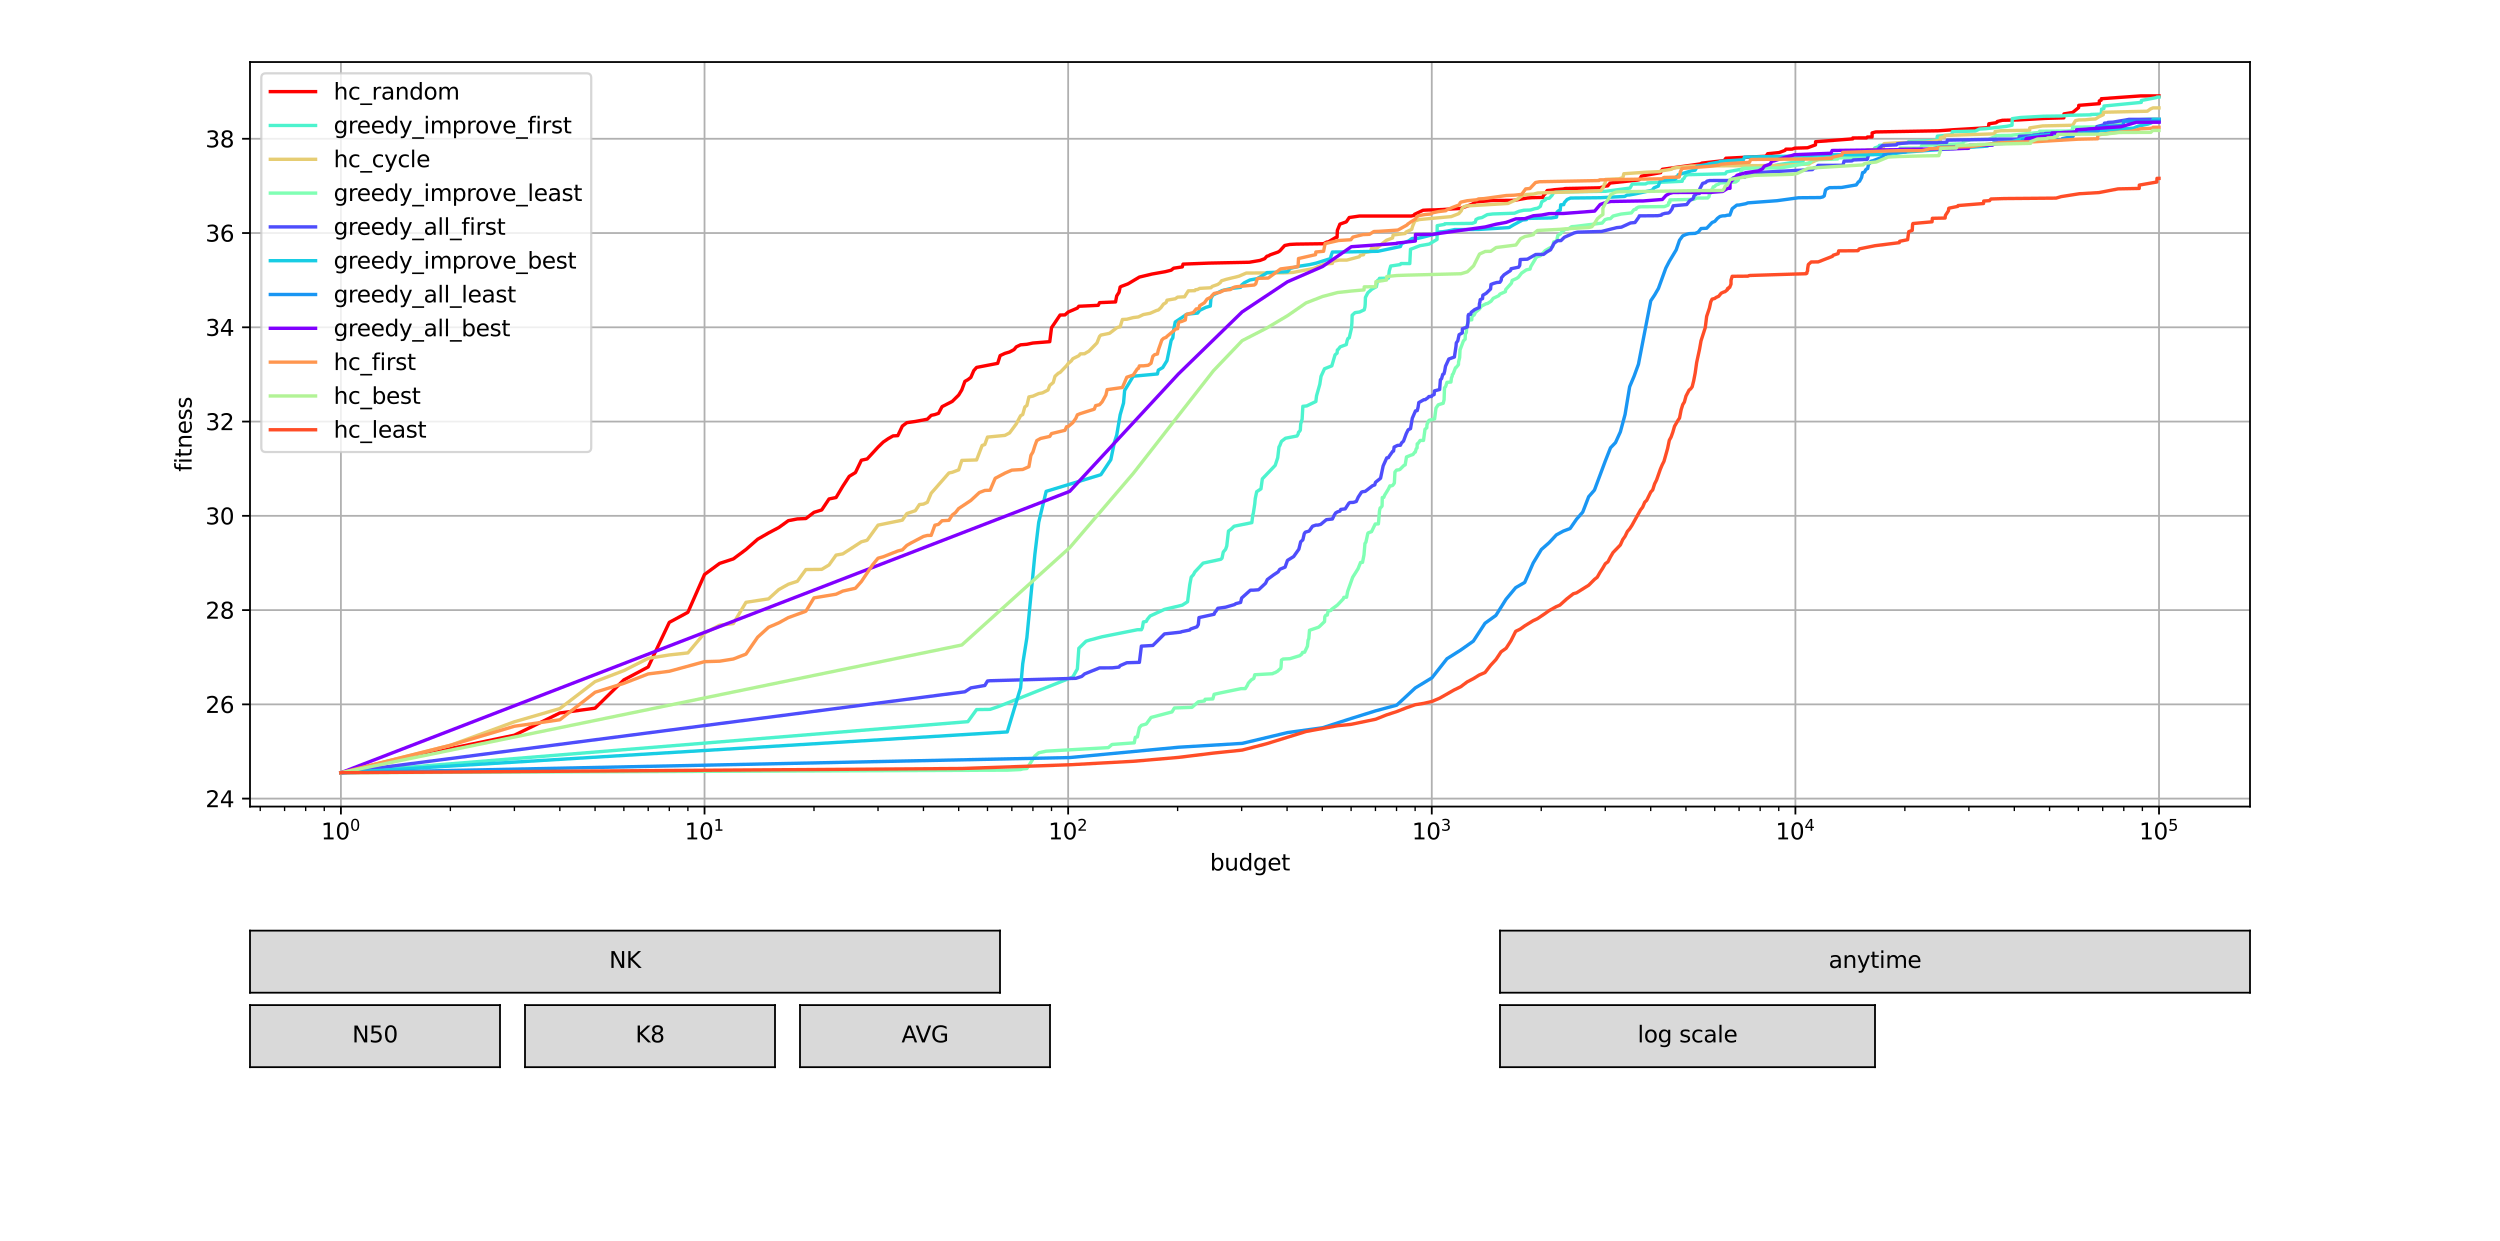 <?xml version="1.0" encoding="utf-8" standalone="no"?>
<!DOCTYPE svg PUBLIC "-//W3C//DTD SVG 1.1//EN"
  "http://www.w3.org/Graphics/SVG/1.1/DTD/svg11.dtd">
<svg xmlns:xlink="http://www.w3.org/1999/xlink" width="1105.92pt" height="548.928pt" viewBox="0 0 1105.92 548.928" xmlns="http://www.w3.org/2000/svg" version="1.1">
 <defs>
  <style type="text/css">*{stroke-linejoin: round; stroke-linecap: butt}</style>
 </defs>
 <g id="figure_1">
  <g id="patch_1">
   <path d="M 0 548.928 
L 1105.92 548.928 
L 1105.92 0 
L 0 0 
z
" style="fill: #ffffff"/>
  </g>
  <g id="axes_1">
   <g id="patch_2">
    <path d="M 110.592 356.803 
L 995.328 356.803 
L 995.328 27.446 
L 110.592 27.446 
z
" style="fill: #ffffff"/>
   </g>
   <g id="matplotlib.axis_1">
    <g id="xtick_1">
     <g id="line2d_1">
      <path d="M 150.807 356.803 
L 150.807 27.446 
" clip-path="url(#p8962b6d7e1)" style="fill: none; stroke: #b0b0b0; stroke-width: 0.8; stroke-linecap: square"/>
     </g>
     <g id="line2d_2">
      <defs>
       <path id="m712f8f6565" d="M 0 0 
L 0 3.5 
" style="stroke: #000000; stroke-width: 0.8"/>
      </defs>
      <g>
       <use xlink:href="#m712f8f6565" x="150.807" y="356.803" style="stroke: #000000; stroke-width: 0.8"/>
      </g>
     </g>
     <g id="text_1">
      <!-- $\mathdefault{10^{0}}$ -->
      <g transform="translate(142.007 371.402) scale(0.1 -0.1)">
       <defs>
        <path id="DejaVuSans-31" d="M 794 531 
L 1825 531 
L 1825 4091 
L 703 3866 
L 703 4441 
L 1819 4666 
L 2450 4666 
L 2450 531 
L 3481 531 
L 3481 0 
L 794 0 
L 794 531 
z
" transform="scale(0.016)"/>
        <path id="DejaVuSans-30" d="M 2034 4250 
Q 1547 4250 1301 3770 
Q 1056 3291 1056 2328 
Q 1056 1369 1301 889 
Q 1547 409 2034 409 
Q 2525 409 2770 889 
Q 3016 1369 3016 2328 
Q 3016 3291 2770 3770 
Q 2525 4250 2034 4250 
z
M 2034 4750 
Q 2819 4750 3233 4129 
Q 3647 3509 3647 2328 
Q 3647 1150 3233 529 
Q 2819 -91 2034 -91 
Q 1250 -91 836 529 
Q 422 1150 422 2328 
Q 422 3509 836 4129 
Q 1250 4750 2034 4750 
z
" transform="scale(0.016)"/>
       </defs>
       <use xlink:href="#DejaVuSans-31" transform="translate(0 0.766)"/>
       <use xlink:href="#DejaVuSans-30" transform="translate(63.623 0.766)"/>
       <use xlink:href="#DejaVuSans-30" transform="translate(128.203 39.047) scale(0.7)"/>
      </g>
     </g>
    </g>
    <g id="xtick_2">
     <g id="line2d_3">
      <path d="M 311.662 356.803 
L 311.662 27.446 
" clip-path="url(#p8962b6d7e1)" style="fill: none; stroke: #b0b0b0; stroke-width: 0.8; stroke-linecap: square"/>
     </g>
     <g id="line2d_4">
      <g>
       <use xlink:href="#m712f8f6565" x="311.662" y="356.803" style="stroke: #000000; stroke-width: 0.8"/>
      </g>
     </g>
     <g id="text_2">
      <!-- $\mathdefault{10^{1}}$ -->
      <g transform="translate(302.862 371.402) scale(0.1 -0.1)">
       <use xlink:href="#DejaVuSans-31" transform="translate(0 0.684)"/>
       <use xlink:href="#DejaVuSans-30" transform="translate(63.623 0.684)"/>
       <use xlink:href="#DejaVuSans-31" transform="translate(128.203 38.966) scale(0.7)"/>
      </g>
     </g>
    </g>
    <g id="xtick_3">
     <g id="line2d_5">
      <path d="M 472.517 356.803 
L 472.517 27.446 
" clip-path="url(#p8962b6d7e1)" style="fill: none; stroke: #b0b0b0; stroke-width: 0.8; stroke-linecap: square"/>
     </g>
     <g id="line2d_6">
      <g>
       <use xlink:href="#m712f8f6565" x="472.517" y="356.803" style="stroke: #000000; stroke-width: 0.8"/>
      </g>
     </g>
     <g id="text_3">
      <!-- $\mathdefault{10^{2}}$ -->
      <g transform="translate(463.717 371.402) scale(0.1 -0.1)">
       <defs>
        <path id="DejaVuSans-32" d="M 1228 531 
L 3431 531 
L 3431 0 
L 469 0 
L 469 531 
Q 828 903 1448 1529 
Q 2069 2156 2228 2338 
Q 2531 2678 2651 2914 
Q 2772 3150 2772 3378 
Q 2772 3750 2511 3984 
Q 2250 4219 1831 4219 
Q 1534 4219 1204 4116 
Q 875 4013 500 3803 
L 500 4441 
Q 881 4594 1212 4672 
Q 1544 4750 1819 4750 
Q 2544 4750 2975 4387 
Q 3406 4025 3406 3419 
Q 3406 3131 3298 2873 
Q 3191 2616 2906 2266 
Q 2828 2175 2409 1742 
Q 1991 1309 1228 531 
z
" transform="scale(0.016)"/>
       </defs>
       <use xlink:href="#DejaVuSans-31" transform="translate(0 0.766)"/>
       <use xlink:href="#DejaVuSans-30" transform="translate(63.623 0.766)"/>
       <use xlink:href="#DejaVuSans-32" transform="translate(128.203 39.047) scale(0.7)"/>
      </g>
     </g>
    </g>
    <g id="xtick_4">
     <g id="line2d_7">
      <path d="M 633.372 356.803 
L 633.372 27.446 
" clip-path="url(#p8962b6d7e1)" style="fill: none; stroke: #b0b0b0; stroke-width: 0.8; stroke-linecap: square"/>
     </g>
     <g id="line2d_8">
      <g>
       <use xlink:href="#m712f8f6565" x="633.372" y="356.803" style="stroke: #000000; stroke-width: 0.8"/>
      </g>
     </g>
     <g id="text_4">
      <!-- $\mathdefault{10^{3}}$ -->
      <g transform="translate(624.572 371.402) scale(0.1 -0.1)">
       <defs>
        <path id="DejaVuSans-33" d="M 2597 2516 
Q 3050 2419 3304 2112 
Q 3559 1806 3559 1356 
Q 3559 666 3084 287 
Q 2609 -91 1734 -91 
Q 1441 -91 1130 -33 
Q 819 25 488 141 
L 488 750 
Q 750 597 1062 519 
Q 1375 441 1716 441 
Q 2309 441 2620 675 
Q 2931 909 2931 1356 
Q 2931 1769 2642 2001 
Q 2353 2234 1838 2234 
L 1294 2234 
L 1294 2753 
L 1863 2753 
Q 2328 2753 2575 2939 
Q 2822 3125 2822 3475 
Q 2822 3834 2567 4026 
Q 2313 4219 1838 4219 
Q 1578 4219 1281 4162 
Q 984 4106 628 3988 
L 628 4550 
Q 988 4650 1302 4700 
Q 1616 4750 1894 4750 
Q 2613 4750 3031 4423 
Q 3450 4097 3450 3541 
Q 3450 3153 3228 2886 
Q 3006 2619 2597 2516 
z
" transform="scale(0.016)"/>
       </defs>
       <use xlink:href="#DejaVuSans-31" transform="translate(0 0.766)"/>
       <use xlink:href="#DejaVuSans-30" transform="translate(63.623 0.766)"/>
       <use xlink:href="#DejaVuSans-33" transform="translate(128.203 39.047) scale(0.7)"/>
      </g>
     </g>
    </g>
    <g id="xtick_5">
     <g id="line2d_9">
      <path d="M 794.226 356.803 
L 794.226 27.446 
" clip-path="url(#p8962b6d7e1)" style="fill: none; stroke: #b0b0b0; stroke-width: 0.8; stroke-linecap: square"/>
     </g>
     <g id="line2d_10">
      <g>
       <use xlink:href="#m712f8f6565" x="794.226" y="356.803" style="stroke: #000000; stroke-width: 0.8"/>
      </g>
     </g>
     <g id="text_5">
      <!-- $\mathdefault{10^{4}}$ -->
      <g transform="translate(785.426 371.402) scale(0.1 -0.1)">
       <defs>
        <path id="DejaVuSans-34" d="M 2419 4116 
L 825 1625 
L 2419 1625 
L 2419 4116 
z
M 2253 4666 
L 3047 4666 
L 3047 1625 
L 3713 1625 
L 3713 1100 
L 3047 1100 
L 3047 0 
L 2419 0 
L 2419 1100 
L 313 1100 
L 313 1709 
L 2253 4666 
z
" transform="scale(0.016)"/>
       </defs>
       <use xlink:href="#DejaVuSans-31" transform="translate(0 0.684)"/>
       <use xlink:href="#DejaVuSans-30" transform="translate(63.623 0.684)"/>
       <use xlink:href="#DejaVuSans-34" transform="translate(128.203 38.966) scale(0.7)"/>
      </g>
     </g>
    </g>
    <g id="xtick_6">
     <g id="line2d_11">
      <path d="M 955.081 356.803 
L 955.081 27.446 
" clip-path="url(#p8962b6d7e1)" style="fill: none; stroke: #b0b0b0; stroke-width: 0.8; stroke-linecap: square"/>
     </g>
     <g id="line2d_12">
      <g>
       <use xlink:href="#m712f8f6565" x="955.081" y="356.803" style="stroke: #000000; stroke-width: 0.8"/>
      </g>
     </g>
     <g id="text_6">
      <!-- $\mathdefault{10^{5}}$ -->
      <g transform="translate(946.281 371.402) scale(0.1 -0.1)">
       <defs>
        <path id="DejaVuSans-35" d="M 691 4666 
L 3169 4666 
L 3169 4134 
L 1269 4134 
L 1269 2991 
Q 1406 3038 1543 3061 
Q 1681 3084 1819 3084 
Q 2600 3084 3056 2656 
Q 3513 2228 3513 1497 
Q 3513 744 3044 326 
Q 2575 -91 1722 -91 
Q 1428 -91 1123 -41 
Q 819 9 494 109 
L 494 744 
Q 775 591 1075 516 
Q 1375 441 1709 441 
Q 2250 441 2565 725 
Q 2881 1009 2881 1497 
Q 2881 1984 2565 2268 
Q 2250 2553 1709 2553 
Q 1456 2553 1204 2497 
Q 953 2441 691 2322 
L 691 4666 
z
" transform="scale(0.016)"/>
       </defs>
       <use xlink:href="#DejaVuSans-31" transform="translate(0 0.684)"/>
       <use xlink:href="#DejaVuSans-30" transform="translate(63.623 0.684)"/>
       <use xlink:href="#DejaVuSans-35" transform="translate(128.203 38.966) scale(0.7)"/>
      </g>
     </g>
    </g>
    <g id="xtick_7">
     <g id="line2d_13">
      <defs>
       <path id="m9b539e448e" d="M 0 0 
L 0 2 
" style="stroke: #000000; stroke-width: 0.6"/>
      </defs>
      <g>
       <use xlink:href="#m9b539e448e" x="115.122" y="356.803" style="stroke: #000000; stroke-width: 0.6"/>
      </g>
     </g>
    </g>
    <g id="xtick_8">
     <g id="line2d_14">
      <g>
       <use xlink:href="#m9b539e448e" x="125.891" y="356.803" style="stroke: #000000; stroke-width: 0.6"/>
      </g>
     </g>
    </g>
    <g id="xtick_9">
     <g id="line2d_15">
      <g>
       <use xlink:href="#m9b539e448e" x="135.219" y="356.803" style="stroke: #000000; stroke-width: 0.6"/>
      </g>
     </g>
    </g>
    <g id="xtick_10">
     <g id="line2d_16">
      <g>
       <use xlink:href="#m9b539e448e" x="143.447" y="356.803" style="stroke: #000000; stroke-width: 0.6"/>
      </g>
     </g>
    </g>
    <g id="xtick_11">
     <g id="line2d_17">
      <g>
       <use xlink:href="#m9b539e448e" x="199.229" y="356.803" style="stroke: #000000; stroke-width: 0.6"/>
      </g>
     </g>
    </g>
    <g id="xtick_12">
     <g id="line2d_18">
      <g>
       <use xlink:href="#m9b539e448e" x="227.555" y="356.803" style="stroke: #000000; stroke-width: 0.6"/>
      </g>
     </g>
    </g>
    <g id="xtick_13">
     <g id="line2d_19">
      <g>
       <use xlink:href="#m9b539e448e" x="247.652" y="356.803" style="stroke: #000000; stroke-width: 0.6"/>
      </g>
     </g>
    </g>
    <g id="xtick_14">
     <g id="line2d_20">
      <g>
       <use xlink:href="#m9b539e448e" x="263.24" y="356.803" style="stroke: #000000; stroke-width: 0.6"/>
      </g>
     </g>
    </g>
    <g id="xtick_15">
     <g id="line2d_21">
      <g>
       <use xlink:href="#m9b539e448e" x="275.977" y="356.803" style="stroke: #000000; stroke-width: 0.6"/>
      </g>
     </g>
    </g>
    <g id="xtick_16">
     <g id="line2d_22">
      <g>
       <use xlink:href="#m9b539e448e" x="286.745" y="356.803" style="stroke: #000000; stroke-width: 0.6"/>
      </g>
     </g>
    </g>
    <g id="xtick_17">
     <g id="line2d_23">
      <g>
       <use xlink:href="#m9b539e448e" x="296.074" y="356.803" style="stroke: #000000; stroke-width: 0.6"/>
      </g>
     </g>
    </g>
    <g id="xtick_18">
     <g id="line2d_24">
      <g>
       <use xlink:href="#m9b539e448e" x="304.302" y="356.803" style="stroke: #000000; stroke-width: 0.6"/>
      </g>
     </g>
    </g>
    <g id="xtick_19">
     <g id="line2d_25">
      <g>
       <use xlink:href="#m9b539e448e" x="360.084" y="356.803" style="stroke: #000000; stroke-width: 0.6"/>
      </g>
     </g>
    </g>
    <g id="xtick_20">
     <g id="line2d_26">
      <g>
       <use xlink:href="#m9b539e448e" x="388.409" y="356.803" style="stroke: #000000; stroke-width: 0.6"/>
      </g>
     </g>
    </g>
    <g id="xtick_21">
     <g id="line2d_27">
      <g>
       <use xlink:href="#m9b539e448e" x="408.506" y="356.803" style="stroke: #000000; stroke-width: 0.6"/>
      </g>
     </g>
    </g>
    <g id="xtick_22">
     <g id="line2d_28">
      <g>
       <use xlink:href="#m9b539e448e" x="424.095" y="356.803" style="stroke: #000000; stroke-width: 0.6"/>
      </g>
     </g>
    </g>
    <g id="xtick_23">
     <g id="line2d_29">
      <g>
       <use xlink:href="#m9b539e448e" x="436.831" y="356.803" style="stroke: #000000; stroke-width: 0.6"/>
      </g>
     </g>
    </g>
    <g id="xtick_24">
     <g id="line2d_30">
      <g>
       <use xlink:href="#m9b539e448e" x="447.6" y="356.803" style="stroke: #000000; stroke-width: 0.6"/>
      </g>
     </g>
    </g>
    <g id="xtick_25">
     <g id="line2d_31">
      <g>
       <use xlink:href="#m9b539e448e" x="456.928" y="356.803" style="stroke: #000000; stroke-width: 0.6"/>
      </g>
     </g>
    </g>
    <g id="xtick_26">
     <g id="line2d_32">
      <g>
       <use xlink:href="#m9b539e448e" x="465.157" y="356.803" style="stroke: #000000; stroke-width: 0.6"/>
      </g>
     </g>
    </g>
    <g id="xtick_27">
     <g id="line2d_33">
      <g>
       <use xlink:href="#m9b539e448e" x="520.939" y="356.803" style="stroke: #000000; stroke-width: 0.6"/>
      </g>
     </g>
    </g>
    <g id="xtick_28">
     <g id="line2d_34">
      <g>
       <use xlink:href="#m9b539e448e" x="549.264" y="356.803" style="stroke: #000000; stroke-width: 0.6"/>
      </g>
     </g>
    </g>
    <g id="xtick_29">
     <g id="line2d_35">
      <g>
       <use xlink:href="#m9b539e448e" x="569.361" y="356.803" style="stroke: #000000; stroke-width: 0.6"/>
      </g>
     </g>
    </g>
    <g id="xtick_30">
     <g id="line2d_36">
      <g>
       <use xlink:href="#m9b539e448e" x="584.95" y="356.803" style="stroke: #000000; stroke-width: 0.6"/>
      </g>
     </g>
    </g>
    <g id="xtick_31">
     <g id="line2d_37">
      <g>
       <use xlink:href="#m9b539e448e" x="597.686" y="356.803" style="stroke: #000000; stroke-width: 0.6"/>
      </g>
     </g>
    </g>
    <g id="xtick_32">
     <g id="line2d_38">
      <g>
       <use xlink:href="#m9b539e448e" x="608.455" y="356.803" style="stroke: #000000; stroke-width: 0.6"/>
      </g>
     </g>
    </g>
    <g id="xtick_33">
     <g id="line2d_39">
      <g>
       <use xlink:href="#m9b539e448e" x="617.783" y="356.803" style="stroke: #000000; stroke-width: 0.6"/>
      </g>
     </g>
    </g>
    <g id="xtick_34">
     <g id="line2d_40">
      <g>
       <use xlink:href="#m9b539e448e" x="626.011" y="356.803" style="stroke: #000000; stroke-width: 0.6"/>
      </g>
     </g>
    </g>
    <g id="xtick_35">
     <g id="line2d_41">
      <g>
       <use xlink:href="#m9b539e448e" x="681.794" y="356.803" style="stroke: #000000; stroke-width: 0.6"/>
      </g>
     </g>
    </g>
    <g id="xtick_36">
     <g id="line2d_42">
      <g>
       <use xlink:href="#m9b539e448e" x="710.119" y="356.803" style="stroke: #000000; stroke-width: 0.6"/>
      </g>
     </g>
    </g>
    <g id="xtick_37">
     <g id="line2d_43">
      <g>
       <use xlink:href="#m9b539e448e" x="730.216" y="356.803" style="stroke: #000000; stroke-width: 0.6"/>
      </g>
     </g>
    </g>
    <g id="xtick_38">
     <g id="line2d_44">
      <g>
       <use xlink:href="#m9b539e448e" x="745.804" y="356.803" style="stroke: #000000; stroke-width: 0.6"/>
      </g>
     </g>
    </g>
    <g id="xtick_39">
     <g id="line2d_45">
      <g>
       <use xlink:href="#m9b539e448e" x="758.541" y="356.803" style="stroke: #000000; stroke-width: 0.6"/>
      </g>
     </g>
    </g>
    <g id="xtick_40">
     <g id="line2d_46">
      <g>
       <use xlink:href="#m9b539e448e" x="769.31" y="356.803" style="stroke: #000000; stroke-width: 0.6"/>
      </g>
     </g>
    </g>
    <g id="xtick_41">
     <g id="line2d_47">
      <g>
       <use xlink:href="#m9b539e448e" x="778.638" y="356.803" style="stroke: #000000; stroke-width: 0.6"/>
      </g>
     </g>
    </g>
    <g id="xtick_42">
     <g id="line2d_48">
      <g>
       <use xlink:href="#m9b539e448e" x="786.866" y="356.803" style="stroke: #000000; stroke-width: 0.6"/>
      </g>
     </g>
    </g>
    <g id="xtick_43">
     <g id="line2d_49">
      <g>
       <use xlink:href="#m9b539e448e" x="842.649" y="356.803" style="stroke: #000000; stroke-width: 0.6"/>
      </g>
     </g>
    </g>
    <g id="xtick_44">
     <g id="line2d_50">
      <g>
       <use xlink:href="#m9b539e448e" x="870.974" y="356.803" style="stroke: #000000; stroke-width: 0.6"/>
      </g>
     </g>
    </g>
    <g id="xtick_45">
     <g id="line2d_51">
      <g>
       <use xlink:href="#m9b539e448e" x="891.071" y="356.803" style="stroke: #000000; stroke-width: 0.6"/>
      </g>
     </g>
    </g>
    <g id="xtick_46">
     <g id="line2d_52">
      <g>
       <use xlink:href="#m9b539e448e" x="906.659" y="356.803" style="stroke: #000000; stroke-width: 0.6"/>
      </g>
     </g>
    </g>
    <g id="xtick_47">
     <g id="line2d_53">
      <g>
       <use xlink:href="#m9b539e448e" x="919.396" y="356.803" style="stroke: #000000; stroke-width: 0.6"/>
      </g>
     </g>
    </g>
    <g id="xtick_48">
     <g id="line2d_54">
      <g>
       <use xlink:href="#m9b539e448e" x="930.165" y="356.803" style="stroke: #000000; stroke-width: 0.6"/>
      </g>
     </g>
    </g>
    <g id="xtick_49">
     <g id="line2d_55">
      <g>
       <use xlink:href="#m9b539e448e" x="939.493" y="356.803" style="stroke: #000000; stroke-width: 0.6"/>
      </g>
     </g>
    </g>
    <g id="xtick_50">
     <g id="line2d_56">
      <g>
       <use xlink:href="#m9b539e448e" x="947.721" y="356.803" style="stroke: #000000; stroke-width: 0.6"/>
      </g>
     </g>
    </g>
    <g id="text_7">
     <!-- budget -->
     <g transform="translate(535.232 385.08) scale(0.1 -0.1)">
      <defs>
       <path id="DejaVuSans-62" d="M 3116 1747 
Q 3116 2381 2855 2742 
Q 2594 3103 2138 3103 
Q 1681 3103 1420 2742 
Q 1159 2381 1159 1747 
Q 1159 1113 1420 752 
Q 1681 391 2138 391 
Q 2594 391 2855 752 
Q 3116 1113 3116 1747 
z
M 1159 2969 
Q 1341 3281 1617 3432 
Q 1894 3584 2278 3584 
Q 2916 3584 3314 3078 
Q 3713 2572 3713 1747 
Q 3713 922 3314 415 
Q 2916 -91 2278 -91 
Q 1894 -91 1617 61 
Q 1341 213 1159 525 
L 1159 0 
L 581 0 
L 581 4863 
L 1159 4863 
L 1159 2969 
z
" transform="scale(0.016)"/>
       <path id="DejaVuSans-75" d="M 544 1381 
L 544 3500 
L 1119 3500 
L 1119 1403 
Q 1119 906 1312 657 
Q 1506 409 1894 409 
Q 2359 409 2629 706 
Q 2900 1003 2900 1516 
L 2900 3500 
L 3475 3500 
L 3475 0 
L 2900 0 
L 2900 538 
Q 2691 219 2414 64 
Q 2138 -91 1772 -91 
Q 1169 -91 856 284 
Q 544 659 544 1381 
z
M 1991 3584 
L 1991 3584 
z
" transform="scale(0.016)"/>
       <path id="DejaVuSans-64" d="M 2906 2969 
L 2906 4863 
L 3481 4863 
L 3481 0 
L 2906 0 
L 2906 525 
Q 2725 213 2448 61 
Q 2172 -91 1784 -91 
Q 1150 -91 751 415 
Q 353 922 353 1747 
Q 353 2572 751 3078 
Q 1150 3584 1784 3584 
Q 2172 3584 2448 3432 
Q 2725 3281 2906 2969 
z
M 947 1747 
Q 947 1113 1208 752 
Q 1469 391 1925 391 
Q 2381 391 2643 752 
Q 2906 1113 2906 1747 
Q 2906 2381 2643 2742 
Q 2381 3103 1925 3103 
Q 1469 3103 1208 2742 
Q 947 2381 947 1747 
z
" transform="scale(0.016)"/>
       <path id="DejaVuSans-67" d="M 2906 1791 
Q 2906 2416 2648 2759 
Q 2391 3103 1925 3103 
Q 1463 3103 1205 2759 
Q 947 2416 947 1791 
Q 947 1169 1205 825 
Q 1463 481 1925 481 
Q 2391 481 2648 825 
Q 2906 1169 2906 1791 
z
M 3481 434 
Q 3481 -459 3084 -895 
Q 2688 -1331 1869 -1331 
Q 1566 -1331 1297 -1286 
Q 1028 -1241 775 -1147 
L 775 -588 
Q 1028 -725 1275 -790 
Q 1522 -856 1778 -856 
Q 2344 -856 2625 -561 
Q 2906 -266 2906 331 
L 2906 616 
Q 2728 306 2450 153 
Q 2172 0 1784 0 
Q 1141 0 747 490 
Q 353 981 353 1791 
Q 353 2603 747 3093 
Q 1141 3584 1784 3584 
Q 2172 3584 2450 3431 
Q 2728 3278 2906 2969 
L 2906 3500 
L 3481 3500 
L 3481 434 
z
" transform="scale(0.016)"/>
       <path id="DejaVuSans-65" d="M 3597 1894 
L 3597 1613 
L 953 1613 
Q 991 1019 1311 708 
Q 1631 397 2203 397 
Q 2534 397 2845 478 
Q 3156 559 3463 722 
L 3463 178 
Q 3153 47 2828 -22 
Q 2503 -91 2169 -91 
Q 1331 -91 842 396 
Q 353 884 353 1716 
Q 353 2575 817 3079 
Q 1281 3584 2069 3584 
Q 2775 3584 3186 3129 
Q 3597 2675 3597 1894 
z
M 3022 2063 
Q 3016 2534 2758 2815 
Q 2500 3097 2075 3097 
Q 1594 3097 1305 2825 
Q 1016 2553 972 2059 
L 3022 2063 
z
" transform="scale(0.016)"/>
       <path id="DejaVuSans-74" d="M 1172 4494 
L 1172 3500 
L 2356 3500 
L 2356 3053 
L 1172 3053 
L 1172 1153 
Q 1172 725 1289 603 
Q 1406 481 1766 481 
L 2356 481 
L 2356 0 
L 1766 0 
Q 1100 0 847 248 
Q 594 497 594 1153 
L 594 3053 
L 172 3053 
L 172 3500 
L 594 3500 
L 594 4494 
L 1172 4494 
z
" transform="scale(0.016)"/>
      </defs>
      <use xlink:href="#DejaVuSans-62"/>
      <use xlink:href="#DejaVuSans-75" x="63.477"/>
      <use xlink:href="#DejaVuSans-64" x="126.855"/>
      <use xlink:href="#DejaVuSans-67" x="190.332"/>
      <use xlink:href="#DejaVuSans-65" x="253.809"/>
      <use xlink:href="#DejaVuSans-74" x="315.332"/>
     </g>
    </g>
   </g>
   <g id="matplotlib.axis_2">
    <g id="ytick_1">
     <g id="line2d_57">
      <path d="M 110.592 353.275 
L 995.328 353.275 
" clip-path="url(#p8962b6d7e1)" style="fill: none; stroke: #b0b0b0; stroke-width: 0.8; stroke-linecap: square"/>
     </g>
     <g id="line2d_58">
      <defs>
       <path id="mb8144bde2f" d="M 0 0 
L -3.5 0 
" style="stroke: #000000; stroke-width: 0.8"/>
      </defs>
      <g>
       <use xlink:href="#mb8144bde2f" x="110.592" y="353.275" style="stroke: #000000; stroke-width: 0.8"/>
      </g>
     </g>
     <g id="text_8">
      <!-- 24 -->
      <g transform="translate(90.867 357.074) scale(0.1 -0.1)">
       <use xlink:href="#DejaVuSans-32"/>
       <use xlink:href="#DejaVuSans-34" x="63.623"/>
      </g>
     </g>
    </g>
    <g id="ytick_2">
     <g id="line2d_59">
      <path d="M 110.592 311.578 
L 995.328 311.578 
" clip-path="url(#p8962b6d7e1)" style="fill: none; stroke: #b0b0b0; stroke-width: 0.8; stroke-linecap: square"/>
     </g>
     <g id="line2d_60">
      <g>
       <use xlink:href="#mb8144bde2f" x="110.592" y="311.578" style="stroke: #000000; stroke-width: 0.8"/>
      </g>
     </g>
     <g id="text_9">
      <!-- 26 -->
      <g transform="translate(90.867 315.377) scale(0.1 -0.1)">
       <defs>
        <path id="DejaVuSans-36" d="M 2113 2584 
Q 1688 2584 1439 2293 
Q 1191 2003 1191 1497 
Q 1191 994 1439 701 
Q 1688 409 2113 409 
Q 2538 409 2786 701 
Q 3034 994 3034 1497 
Q 3034 2003 2786 2293 
Q 2538 2584 2113 2584 
z
M 3366 4563 
L 3366 3988 
Q 3128 4100 2886 4159 
Q 2644 4219 2406 4219 
Q 1781 4219 1451 3797 
Q 1122 3375 1075 2522 
Q 1259 2794 1537 2939 
Q 1816 3084 2150 3084 
Q 2853 3084 3261 2657 
Q 3669 2231 3669 1497 
Q 3669 778 3244 343 
Q 2819 -91 2113 -91 
Q 1303 -91 875 529 
Q 447 1150 447 2328 
Q 447 3434 972 4092 
Q 1497 4750 2381 4750 
Q 2619 4750 2861 4703 
Q 3103 4656 3366 4563 
z
" transform="scale(0.016)"/>
       </defs>
       <use xlink:href="#DejaVuSans-32"/>
       <use xlink:href="#DejaVuSans-36" x="63.623"/>
      </g>
     </g>
    </g>
    <g id="ytick_3">
     <g id="line2d_61">
      <path d="M 110.592 269.881 
L 995.328 269.881 
" clip-path="url(#p8962b6d7e1)" style="fill: none; stroke: #b0b0b0; stroke-width: 0.8; stroke-linecap: square"/>
     </g>
     <g id="line2d_62">
      <g>
       <use xlink:href="#mb8144bde2f" x="110.592" y="269.881" style="stroke: #000000; stroke-width: 0.8"/>
      </g>
     </g>
     <g id="text_10">
      <!-- 28 -->
      <g transform="translate(90.867 273.68) scale(0.1 -0.1)">
       <defs>
        <path id="DejaVuSans-38" d="M 2034 2216 
Q 1584 2216 1326 1975 
Q 1069 1734 1069 1313 
Q 1069 891 1326 650 
Q 1584 409 2034 409 
Q 2484 409 2743 651 
Q 3003 894 3003 1313 
Q 3003 1734 2745 1975 
Q 2488 2216 2034 2216 
z
M 1403 2484 
Q 997 2584 770 2862 
Q 544 3141 544 3541 
Q 544 4100 942 4425 
Q 1341 4750 2034 4750 
Q 2731 4750 3128 4425 
Q 3525 4100 3525 3541 
Q 3525 3141 3298 2862 
Q 3072 2584 2669 2484 
Q 3125 2378 3379 2068 
Q 3634 1759 3634 1313 
Q 3634 634 3220 271 
Q 2806 -91 2034 -91 
Q 1263 -91 848 271 
Q 434 634 434 1313 
Q 434 1759 690 2068 
Q 947 2378 1403 2484 
z
M 1172 3481 
Q 1172 3119 1398 2916 
Q 1625 2713 2034 2713 
Q 2441 2713 2670 2916 
Q 2900 3119 2900 3481 
Q 2900 3844 2670 4047 
Q 2441 4250 2034 4250 
Q 1625 4250 1398 4047 
Q 1172 3844 1172 3481 
z
" transform="scale(0.016)"/>
       </defs>
       <use xlink:href="#DejaVuSans-32"/>
       <use xlink:href="#DejaVuSans-38" x="63.623"/>
      </g>
     </g>
    </g>
    <g id="ytick_4">
     <g id="line2d_63">
      <path d="M 110.592 228.184 
L 995.328 228.184 
" clip-path="url(#p8962b6d7e1)" style="fill: none; stroke: #b0b0b0; stroke-width: 0.8; stroke-linecap: square"/>
     </g>
     <g id="line2d_64">
      <g>
       <use xlink:href="#mb8144bde2f" x="110.592" y="228.184" style="stroke: #000000; stroke-width: 0.8"/>
      </g>
     </g>
     <g id="text_11">
      <!-- 30 -->
      <g transform="translate(90.867 231.983) scale(0.1 -0.1)">
       <use xlink:href="#DejaVuSans-33"/>
       <use xlink:href="#DejaVuSans-30" x="63.623"/>
      </g>
     </g>
    </g>
    <g id="ytick_5">
     <g id="line2d_65">
      <path d="M 110.592 186.487 
L 995.328 186.487 
" clip-path="url(#p8962b6d7e1)" style="fill: none; stroke: #b0b0b0; stroke-width: 0.8; stroke-linecap: square"/>
     </g>
     <g id="line2d_66">
      <g>
       <use xlink:href="#mb8144bde2f" x="110.592" y="186.487" style="stroke: #000000; stroke-width: 0.8"/>
      </g>
     </g>
     <g id="text_12">
      <!-- 32 -->
      <g transform="translate(90.867 190.286) scale(0.1 -0.1)">
       <use xlink:href="#DejaVuSans-33"/>
       <use xlink:href="#DejaVuSans-32" x="63.623"/>
      </g>
     </g>
    </g>
    <g id="ytick_6">
     <g id="line2d_67">
      <path d="M 110.592 144.79 
L 995.328 144.79 
" clip-path="url(#p8962b6d7e1)" style="fill: none; stroke: #b0b0b0; stroke-width: 0.8; stroke-linecap: square"/>
     </g>
     <g id="line2d_68">
      <g>
       <use xlink:href="#mb8144bde2f" x="110.592" y="144.79" style="stroke: #000000; stroke-width: 0.8"/>
      </g>
     </g>
     <g id="text_13">
      <!-- 34 -->
      <g transform="translate(90.867 148.589) scale(0.1 -0.1)">
       <use xlink:href="#DejaVuSans-33"/>
       <use xlink:href="#DejaVuSans-34" x="63.623"/>
      </g>
     </g>
    </g>
    <g id="ytick_7">
     <g id="line2d_69">
      <path d="M 110.592 103.093 
L 995.328 103.093 
" clip-path="url(#p8962b6d7e1)" style="fill: none; stroke: #b0b0b0; stroke-width: 0.8; stroke-linecap: square"/>
     </g>
     <g id="line2d_70">
      <g>
       <use xlink:href="#mb8144bde2f" x="110.592" y="103.093" style="stroke: #000000; stroke-width: 0.8"/>
      </g>
     </g>
     <g id="text_14">
      <!-- 36 -->
      <g transform="translate(90.867 106.892) scale(0.1 -0.1)">
       <use xlink:href="#DejaVuSans-33"/>
       <use xlink:href="#DejaVuSans-36" x="63.623"/>
      </g>
     </g>
    </g>
    <g id="ytick_8">
     <g id="line2d_71">
      <path d="M 110.592 61.396 
L 995.328 61.396 
" clip-path="url(#p8962b6d7e1)" style="fill: none; stroke: #b0b0b0; stroke-width: 0.8; stroke-linecap: square"/>
     </g>
     <g id="line2d_72">
      <g>
       <use xlink:href="#mb8144bde2f" x="110.592" y="61.396" style="stroke: #000000; stroke-width: 0.8"/>
      </g>
     </g>
     <g id="text_15">
      <!-- 38 -->
      <g transform="translate(90.867 65.195) scale(0.1 -0.1)">
       <use xlink:href="#DejaVuSans-33"/>
       <use xlink:href="#DejaVuSans-38" x="63.623"/>
      </g>
     </g>
    </g>
    <g id="text_16">
     <!-- fitness -->
     <g transform="translate(84.787 208.689) rotate(-90) scale(0.1 -0.1)">
      <defs>
       <path id="DejaVuSans-66" d="M 2375 4863 
L 2375 4384 
L 1825 4384 
Q 1516 4384 1395 4259 
Q 1275 4134 1275 3809 
L 1275 3500 
L 2222 3500 
L 2222 3053 
L 1275 3053 
L 1275 0 
L 697 0 
L 697 3053 
L 147 3053 
L 147 3500 
L 697 3500 
L 697 3744 
Q 697 4328 969 4595 
Q 1241 4863 1831 4863 
L 2375 4863 
z
" transform="scale(0.016)"/>
       <path id="DejaVuSans-69" d="M 603 3500 
L 1178 3500 
L 1178 0 
L 603 0 
L 603 3500 
z
M 603 4863 
L 1178 4863 
L 1178 4134 
L 603 4134 
L 603 4863 
z
" transform="scale(0.016)"/>
       <path id="DejaVuSans-6e" d="M 3513 2113 
L 3513 0 
L 2938 0 
L 2938 2094 
Q 2938 2591 2744 2837 
Q 2550 3084 2163 3084 
Q 1697 3084 1428 2787 
Q 1159 2491 1159 1978 
L 1159 0 
L 581 0 
L 581 3500 
L 1159 3500 
L 1159 2956 
Q 1366 3272 1645 3428 
Q 1925 3584 2291 3584 
Q 2894 3584 3203 3211 
Q 3513 2838 3513 2113 
z
" transform="scale(0.016)"/>
       <path id="DejaVuSans-73" d="M 2834 3397 
L 2834 2853 
Q 2591 2978 2328 3040 
Q 2066 3103 1784 3103 
Q 1356 3103 1142 2972 
Q 928 2841 928 2578 
Q 928 2378 1081 2264 
Q 1234 2150 1697 2047 
L 1894 2003 
Q 2506 1872 2764 1633 
Q 3022 1394 3022 966 
Q 3022 478 2636 193 
Q 2250 -91 1575 -91 
Q 1294 -91 989 -36 
Q 684 19 347 128 
L 347 722 
Q 666 556 975 473 
Q 1284 391 1588 391 
Q 1994 391 2212 530 
Q 2431 669 2431 922 
Q 2431 1156 2273 1281 
Q 2116 1406 1581 1522 
L 1381 1569 
Q 847 1681 609 1914 
Q 372 2147 372 2553 
Q 372 3047 722 3315 
Q 1072 3584 1716 3584 
Q 2034 3584 2315 3537 
Q 2597 3491 2834 3397 
z
" transform="scale(0.016)"/>
      </defs>
      <use xlink:href="#DejaVuSans-66"/>
      <use xlink:href="#DejaVuSans-69" x="35.205"/>
      <use xlink:href="#DejaVuSans-74" x="62.988"/>
      <use xlink:href="#DejaVuSans-6e" x="102.197"/>
      <use xlink:href="#DejaVuSans-65" x="165.576"/>
      <use xlink:href="#DejaVuSans-73" x="227.1"/>
      <use xlink:href="#DejaVuSans-73" x="279.199"/>
     </g>
    </g>
   </g>
   <g id="line2d_73">
    <path d="M 150.807 341.832 
L 199.229 331.128 
L 227.555 325.231 
L 247.652 315.396 
L 263.24 313.276 
L 275.977 300.762 
L 286.745 295.047 
L 296.074 275.319 
L 304.302 270.864 
L 311.662 254.132 
L 318.32 249.236 
L 324.399 247.237 
L 329.99 243.081 
L 335.167 238.535 
L 339.987 235.759 
L 344.496 233.378 
L 348.731 230.327 
L 352.724 229.558 
L 356.501 229.376 
L 360.084 226.641 
L 363.493 225.596 
L 366.742 220.725 
L 369.848 220.087 
L 372.821 215.094 
L 375.673 210.719 
L 378.413 209.05 
L 381.049 203.585 
L 383.59 203.031 
L 388.409 197.8 
L 390.7 195.567 
L 392.918 194.046 
L 395.068 192.827 
L 397.153 192.711 
L 399.178 188.467 
L 401.146 186.985 
L 404.923 186.438 
L 410.231 185.441 
L 411.915 183.745 
L 413.559 183.392 
L 415.165 182.85 
L 416.734 179.893 
L 421.243 177.575 
L 424.095 174.744 
L 425.478 172.448 
L 426.835 168.712 
L 428.165 167.949 
L 429.471 166.956 
L 430.753 163.969 
L 432.012 162.537 
L 441.34 160.733 
L 442.423 157.307 
L 444.54 156.324 
L 446.595 155.711 
L 448.591 154.647 
L 449.568 153.439 
L 451.482 152.538 
L 454.258 152.302 
L 456.928 151.744 
L 464.376 151.144 
L 465.157 144.979 
L 468.934 139.369 
L 471.106 139.304 
L 472.517 138.044 
L 476.587 136.299 
L 477.243 135.484 
L 485.833 135.066 
L 486.408 133.875 
L 493.482 133.571 
L 493.997 130.918 
L 495.017 129.307 
L 495.522 126.981 
L 496.022 126.691 
L 498.954 125.588 
L 504.028 122.57 
L 509.586 121.231 
L 515.493 120.177 
L 518.087 119.531 
L 519.17 118.644 
L 523.004 118.068 
L 523.342 116.837 
L 534.83 116.39 
L 552.673 116.011 
L 557.389 115.203 
L 559.431 114.44 
L 560.431 113.349 
L 561.22 113.149 
L 561.806 112.758 
L 565.409 111.487 
L 566.145 110.99 
L 568.305 108.605 
L 570.573 108.135 
L 573.432 107.989 
L 585.506 107.815 
L 586.879 107.088 
L 587.689 106.959 
L 590.841 105.086 
L 591.481 104.965 
L 591.608 101.911 
L 592.742 99.148 
L 595.558 98.14 
L 596.866 96.227 
L 601.316 95.575 
L 624.203 95.571 
L 625.466 95.3 
L 625.7 94.834 
L 629.494 93.019 
L 631.46 92.905 
L 634.96 92.843 
L 645.992 92.214 
L 648.624 91.334 
L 651.377 90.249 
L 652.714 89.357 
L 659.713 88.718 
L 669.78 88.605 
L 675.703 87.593 
L 677.583 87.45 
L 682.523 87.319 
L 682.903 86.171 
L 683.416 85.888 
L 684.433 84.287 
L 685.996 84.155 
L 687.622 83.915 
L 691.588 83.593 
L 692.403 83.403 
L 707.727 83.083 
L 710.142 82.341 
L 711.182 82.217 
L 712.252 80.962 
L 724.372 79.655 
L 725.259 79.455 
L 726.135 77.888 
L 734.599 76.37 
L 734.861 75.566 
L 735.382 74.899 
L 752.221 72.497 
L 752.843 72.15 
L 762.864 71.019 
L 762.929 70.743 
L 763.474 69.999 
L 781.243 69.109 
L 781.955 68.007 
L 786.998 67.495 
L 789.666 66.51 
L 790.001 65.998 
L 792.772 65.97 
L 793.961 65.542 
L 799.603 65.369 
L 803.11 64.093 
L 803.159 62.686 
L 819.622 61.429 
L 819.627 61.019 
L 825.68 61.009 
L 826.084 60.61 
L 828.143 60.592 
L 828.169 58.8 
L 829.737 58.367 
L 857.419 57.862 
L 864.551 57.362 
L 879.534 56.492 
L 879.713 55.68 
L 879.814 54.749 
L 882.849 54.32 
L 883.489 54.007 
L 883.516 53.757 
L 885.828 53.214 
L 892.722 53.064 
L 904.878 52.374 
L 912.984 52.12 
L 913.045 50.383 
L 916.856 49.754 
L 919.516 47.607 
L 919.573 46.604 
L 928.658 45.861 
L 928.669 44.643 
L 929.469 44.342 
L 929.567 43.666 
L 947.09 42.417 
L 955.081 42.417 
L 955.081 42.417 
" clip-path="url(#p8962b6d7e1)" style="fill: none; stroke: #ff0000; stroke-width: 1.5; stroke-linecap: square"/>
   </g>
   <g id="line2d_74">
    <path d="M 150.807 341.832 
L 428.165 319.234 
L 432.012 313.887 
L 437.986 313.809 
L 441.34 312.675 
L 474.582 299.478 
L 476.587 295.921 
L 477.243 286.795 
L 480.434 283.64 
L 482.28 283.075 
L 487.544 281.684 
L 503.133 278.572 
L 504.913 278.559 
L 505.351 277.688 
L 505.786 275.132 
L 507.076 274.906 
L 507.5 274.06 
L 508.759 272.498 
L 515.114 269.573 
L 523.004 267.702 
L 525.338 266.191 
L 526.315 258.641 
L 526.959 255.294 
L 527.914 254.252 
L 528.543 253.04 
L 532.205 249.113 
L 540.069 247.412 
L 540.598 246.884 
L 541.123 244.242 
L 542.162 242.979 
L 542.676 241.532 
L 543.439 234.943 
L 544.693 234.002 
L 545.926 232.792 
L 553.773 231.203 
L 554.208 227.754 
L 554.425 227.091 
L 555.07 222.886 
L 555.284 220.567 
L 555.922 217.519 
L 557.802 216.257 
L 558.418 211.835 
L 564.103 205.87 
L 565.224 202.489 
L 565.778 197.731 
L 566.145 197.12 
L 566.872 195.246 
L 568.659 193.862 
L 573.76 192.86 
L 574.251 192.039 
L 574.413 191.25 
L 574.899 190.762 
L 575.221 190.25 
L 575.381 187.587 
L 576.019 185.403 
L 576.336 179.745 
L 578.053 179.562 
L 582.098 177.612 
L 582.388 175.125 
L 583.823 170.049 
L 584.388 166.475 
L 585.921 163.128 
L 589.152 161.845 
L 590.584 156.961 
L 591.481 156.215 
L 591.608 154.825 
L 591.988 154.569 
L 592.867 153.429 
L 595.558 152.44 
L 595.918 150.723 
L 596.275 149.763 
L 596.866 149.428 
L 597.803 145.378 
L 598.035 142.872 
L 598.15 139.448 
L 599.411 138.291 
L 601.427 138.025 
L 603.493 137.044 
L 603.813 135.752 
L 603.92 134.636 
L 604.026 131.588 
L 605.081 129.521 
L 606.84 127.939 
L 608.853 126.829 
L 609.446 124.005 
L 610.034 123.693 
L 610.229 123.14 
L 614.2 123.031 
L 614.567 119.879 
L 615.204 117.681 
L 619.423 117.037 
L 619.508 116.827 
L 619.763 116.602 
L 623.643 116.596 
L 623.964 110.274 
L 628.152 108.678 
L 632.245 107.969 
L 635.707 105.904 
L 635.775 99.829 
L 639.071 99.261 
L 639.135 98.978 
L 651.269 98.81 
L 652.608 98.308 
L 652.925 97.09 
L 653.973 96.542 
L 655.568 96.241 
L 657.917 94.953 
L 660.38 94.649 
L 669.946 94.316 
L 672.025 93.457 
L 674.083 93.008 
L 677.024 92.907 
L 678.906 92.327 
L 680.204 92.11 
L 681.409 91.293 
L 682.038 89.249 
L 683.655 88.348 
L 683.791 87.848 
L 685.368 87.678 
L 686.618 86.328 
L 687.17 85.25 
L 688.261 85.027 
L 692.313 84.877 
L 710.351 84.619 
L 721.047 83.198 
L 722.055 81.42 
L 727.944 81.361 
L 728.858 80.889 
L 744.15 80.197 
L 744.279 79.411 
L 744.876 78.995 
L 745.608 77.677 
L 746.61 77.284 
L 763.213 76.872 
L 763.788 76.042 
L 776.031 73.847 
L 784.682 73.642 
L 785.494 73.085 
L 785.897 73.07 
L 786.297 72.936 
L 792.221 71.98 
L 792.587 71.791 
L 797.535 71.483 
L 797.881 70.47 
L 798.126 69.33 
L 808.728 69.184 
L 818.629 68.941 
L 822.817 68.297 
L 826.274 67.544 
L 826.499 67.26 
L 828.777 67.017 
L 829.341 65.44 
L 831.164 64.845 
L 831.373 64.33 
L 843.878 63.108 
L 844.336 62.61 
L 856.652 62.077 
L 856.8 61.677 
L 857.022 60.228 
L 863.51 59.617 
L 863.644 58.251 
L 873.841 57.978 
L 875.674 57.091 
L 878.354 56.939 
L 887.559 55.903 
L 890.057 55.408 
L 890.148 52.484 
L 893.817 51.975 
L 903.962 51.416 
L 911.807 51.306 
L 915.181 51.007 
L 924.929 50.791 
L 924.984 50.634 
L 929.52 50.487 
L 929.674 48.272 
L 930.695 48.02 
L 930.747 46.898 
L 947.237 45.285 
L 947.276 44.456 
L 953.976 43.168 
L 954.148 42.964 
L 955.085 42.964 
L 955.085 42.964 
" clip-path="url(#p8962b6d7e1)" style="fill: none; stroke: #4df3ce; stroke-width: 1.5; stroke-linecap: square"/>
   </g>
   <g id="line2d_75">
    <path d="M 150.807 341.832 
L 199.229 329.701 
L 227.555 319.293 
L 247.652 313.454 
L 263.24 301.518 
L 275.977 296.65 
L 286.745 291.226 
L 296.074 289.728 
L 304.302 288.819 
L 311.662 280.073 
L 318.32 276.587 
L 324.399 275.836 
L 329.99 266.444 
L 339.987 264.912 
L 344.496 260.823 
L 348.731 258.452 
L 352.724 257.147 
L 356.501 251.947 
L 363.493 251.873 
L 366.742 249.912 
L 369.848 245.555 
L 372.821 245.021 
L 381.049 239.677 
L 383.59 238.977 
L 388.409 232.303 
L 399.178 230.089 
L 401.146 227.188 
L 404.923 225.913 
L 406.738 223.188 
L 408.506 223.006 
L 410.231 222.206 
L 411.915 218.195 
L 419.772 209.225 
L 421.243 208.93 
L 424.095 207.859 
L 425.478 203.673 
L 432.012 203.464 
L 434.463 197.061 
L 435.657 196.636 
L 436.831 193.353 
L 444.54 192.603 
L 446.595 191.523 
L 449.568 187.515 
L 451.482 183.89 
L 452.42 183.386 
L 453.345 180.034 
L 454.258 179.375 
L 455.16 175.578 
L 456.928 175.235 
L 459.5 174.106 
L 461.164 173.787 
L 463.587 172.537 
L 464.376 170.496 
L 465.928 169.209 
L 466.692 166.466 
L 468.194 165.084 
L 468.934 164.767 
L 471.815 161.769 
L 472.517 160.825 
L 473.9 159.668 
L 474.582 158.682 
L 477.243 157.36 
L 477.893 156.541 
L 479.807 156.493 
L 480.434 156.063 
L 481.67 155.376 
L 485.254 151.716 
L 486.408 148.82 
L 486.979 148.228 
L 490.845 147.433 
L 493.997 145.013 
L 494.509 144.803 
L 495.522 144.543 
L 496.519 141.33 
L 498.474 141.225 
L 501.306 140.489 
L 503.582 140.205 
L 505.786 139.152 
L 508.759 138.598 
L 511.611 137.345 
L 512.405 137.146 
L 513.579 136.059 
L 514.733 134.465 
L 515.114 134.315 
L 515.869 133.823 
L 516.244 132.799 
L 519.528 132.227 
L 519.883 132.184 
L 520.939 131.442 
L 524.014 131.292 
L 525.666 128.669 
L 528.543 128.577 
L 528.856 128.171 
L 529.785 128.069 
L 530.703 127.568 
L 535.684 127.296 
L 536.247 126.696 
L 538.728 125.821 
L 539.803 125.032 
L 540.334 124.219 
L 542.419 123.57 
L 548.09 122.179 
L 551.329 120.786 
L 567.592 120.697 
L 571.933 120.522 
L 581.219 118.736 
L 582.822 118.037 
L 585.921 116.827 
L 589.414 116.512 
L 589.676 115.537 
L 592.491 115.064 
L 595.798 115.057 
L 601.316 113.579 
L 601.757 112.902 
L 603.17 112.702 
L 603.385 111.795 
L 606.327 111.227 
L 606.635 109.988 
L 608.952 109.901 
L 611.578 107.654 
L 613.368 106.263 
L 616.015 105.284 
L 616.283 103.95 
L 621.606 103.295 
L 621.936 102.677 
L 624.521 101.429 
L 624.837 100.24 
L 625.856 97.704 
L 627.925 97.114 
L 641.971 95.817 
L 645.289 94.53 
L 646.399 93.279 
L 646.688 92.374 
L 647.263 91.698 
L 648.455 91.122 
L 667.073 90.018 
L 671.42 87.998 
L 673.338 86.539 
L 675.244 86.051 
L 678.467 85.842 
L 680.275 85.374 
L 707.194 84.469 
L 708.207 84.29 
L 709.346 82.68 
L 709.699 81.416 
L 710.002 81.295 
L 710.282 79.354 
L 716.182 79.108 
L 717.911 78.591 
L 718.326 76.851 
L 728.214 76.18 
L 734.385 75.912 
L 734.582 75.664 
L 739.201 74.913 
L 739.583 74.833 
L 739.964 74.397 
L 740.464 74.298 
L 748.208 73.436 
L 785.558 73.21 
L 800.343 72.566 
L 800.643 72.195 
L 804.793 70.299 
L 807.963 70.011 
L 808.204 69.703 
L 808.358 69.063 
L 808.512 68.921 
L 818.1 68.68 
L 818.244 67.884 
L 822.215 67.744 
L 825.586 66.443 
L 832.988 65.763 
L 833.392 63.616 
L 833.508 63.533 
L 840.991 63.086 
L 847.258 62.976 
L 851.664 62.917 
L 858.354 62.07 
L 858.393 60.873 
L 860.248 60.505 
L 860.362 59.924 
L 882.442 59.205 
L 882.548 58.187 
L 885.094 57.834 
L 897.848 57.61 
L 897.895 56.578 
L 903.619 55.7 
L 916.481 55.407 
L 916.909 55.349 
L 918.145 53.358 
L 919.679 53.043 
L 922.344 53.008 
L 924.948 52.724 
L 926.977 52.64 
L 928.519 51.646 
L 930.411 50.756 
L 930.477 49.654 
L 949.916 49.205 
L 951.275 48.222 
L 952.392 47.737 
L 955.081 47.737 
L 955.081 47.737 
" clip-path="url(#p8962b6d7e1)" style="fill: none; stroke: #e6cd73; stroke-width: 1.5; stroke-linecap: square"/>
   </g>
   <g id="line2d_76">
    <path d="M 150.807 341.832 
L 445.575 340.695 
L 451.482 340.417 
L 452.42 340.138 
L 454.258 339.974 
L 457.796 334.438 
L 459.5 332.988 
L 462.788 332.296 
L 490.306 330.721 
L 491.912 329.329 
L 501.767 328.605 
L 502.225 326.156 
L 503.133 325.987 
L 504.028 321.899 
L 504.913 320.865 
L 507.076 320.277 
L 509.174 317.376 
L 518.45 314.93 
L 519.528 313.181 
L 527.279 312.91 
L 530.092 310.442 
L 530.398 310.417 
L 532.797 310.081 
L 533.091 309.341 
L 536.527 309.183 
L 537.084 307.139 
L 540.069 306.479 
L 549.031 304.626 
L 550.875 304.619 
L 551.78 303.22 
L 552.228 302.201 
L 553.554 300.744 
L 554.641 300.11 
L 555.07 298.482 
L 562.964 298.028 
L 563.346 297.776 
L 564.103 297.535 
L 565.224 296.876 
L 566.145 295.984 
L 566.509 295.793 
L 566.691 295.004 
L 566.872 291.988 
L 567.592 291.531 
L 570.573 291.394 
L 575.06 290.021 
L 575.221 289.827 
L 575.86 289.355 
L 576.178 288.63 
L 577.122 288.503 
L 578.361 285.883 
L 578.668 283.167 
L 578.973 282.53 
L 579.276 278.816 
L 583.253 277.479 
L 583.823 277.018 
L 585.921 274.977 
L 586.058 272.794 
L 586.47 272.174 
L 587.15 272.083 
L 587.555 270.163 
L 588.624 270.117 
L 588.888 269.939 
L 589.02 269.568 
L 591.608 267.677 
L 594.225 264.932 
L 594.47 264.255 
L 595.678 264.181 
L 596.156 261.644 
L 598.381 255.371 
L 600.761 251.59 
L 601.867 248.818 
L 602.738 248.764 
L 603.385 245.461 
L 603.813 240.423 
L 604.239 239.835 
L 605.081 235.962 
L 605.291 235.697 
L 606.737 235.181 
L 608.355 231.809 
L 609.74 231.746 
L 609.838 230.944 
L 610.229 226.082 
L 610.52 224.736 
L 610.906 224.439 
L 611.387 223.869 
L 611.482 220.095 
L 612.148 220.019 
L 612.526 219.039 
L 614.2 216.308 
L 614.84 214.943 
L 615.475 214.937 
L 616.104 214.701 
L 616.816 213.69 
L 617.081 208.796 
L 617.783 207.958 
L 618.995 207.789 
L 619.338 207.603 
L 621.025 205.925 
L 621.606 205.636 
L 622.183 202.147 
L 623.964 201.417 
L 625.074 201.052 
L 625.856 200.005 
L 626.089 199.994 
L 626.476 198.545 
L 626.86 198.157 
L 626.937 196.324 
L 627.242 196.251 
L 628.227 194.851 
L 629.715 194.821 
L 630.374 189.897 
L 631.172 189.231 
L 631.244 187.819 
L 631.96 186.217 
L 632.245 185.89 
L 634.618 185.332 
L 635.233 180.519 
L 636.246 179.058 
L 638.424 178.399 
L 638.813 176.873 
L 639.006 171.527 
L 639.456 171.09 
L 640.093 169.15 
L 641.848 169.004 
L 642.095 167.084 
L 642.402 166.465 
L 642.464 165.744 
L 642.831 165.396 
L 643.86 162.691 
L 644.1 162.63 
L 645.171 161.32 
L 645.23 160.089 
L 645.7 158.196 
L 645.875 154.794 
L 647.378 150.787 
L 648.117 150.067 
L 648.23 147.879 
L 648.68 147.026 
L 648.848 144.148 
L 649.904 141.51 
L 651.052 141.468 
L 651.106 140.352 
L 651.646 139.425 
L 652.075 139.39 
L 652.714 138.133 
L 654.44 136.685 
L 655.415 135.332 
L 656.024 135.078 
L 657.523 134.307 
L 657.966 134.299 
L 659.617 133.233 
L 660.523 131.993 
L 662.989 130.803 
L 663.49 130.116 
L 665.943 129.02 
L 666.074 128.095 
L 668.609 125.263 
L 668.945 124.037 
L 670.932 123.162 
L 671.703 122.618 
L 673.101 120.811 
L 675.205 119.393 
L 676.837 119.028 
L 677.211 117.837 
L 679.124 114.68 
L 679.269 114.165 
L 680.168 113.491 
L 681.444 113.138 
L 683.485 110.923 
L 685.402 109.78 
L 686.846 109.135 
L 687.299 106.999 
L 688.611 106.651 
L 689.116 104.127 
L 690.301 103.498 
L 690.794 102.726 
L 692.403 101.416 
L 693.534 101.355 
L 693.946 101.181 
L 695.081 100.355 
L 695.427 100.257 
L 696.539 100.191 
L 708.755 98.676 
L 710.002 97.15 
L 711.228 96.787 
L 712.41 96.703 
L 713.572 95.567 
L 717.115 94.693 
L 721.682 94.182 
L 722.759 92.793 
L 723.762 92.551 
L 723.781 92.158 
L 724.77 91.627 
L 725.726 91.486 
L 736.284 91.394 
L 737.93 90.741 
L 738.211 89.573 
L 738.661 89.498 
L 738.723 88.419 
L 749.239 88.202 
L 750.596 87.613 
L 755.41 87.581 
L 756.04 86.962 
L 756.125 86.015 
L 756.653 85.479 
L 756.737 84.519 
L 757.592 83.42 
L 757.886 82.655 
L 758.483 82.556 
L 759.086 81.871 
L 760.255 81.464 
L 760.832 80.973 
L 767.807 80.5 
L 768.899 79.736 
L 769.419 77.63 
L 769.926 76.722 
L 770.428 75.146 
L 770.928 74.441 
L 787.623 74.289 
L 799.596 72.237 
L 801.043 71.698 
L 801.366 70.749 
L 812.898 70.342 
L 813.17 69.836 
L 825.542 69.826 
L 825.782 69.588 
L 826.473 67.84 
L 826.697 66.86 
L 838.386 66.775 
L 838.575 66.511 
L 840.333 66.192 
L 840.517 65.526 
L 849.103 65.496 
L 849.778 65.268 
L 850.102 64.332 
L 868.318 63.589 
L 868.567 62.559 
L 872.06 61.735 
L 879.67 61.674 
L 883.081 60.177 
L 883.181 59.973 
L 889.983 59.904 
L 890.073 59.791 
L 902.177 58.563 
L 902.253 58.053 
L 913.977 57.98 
L 916.727 57.835 
L 916.851 56.254 
L 931.681 56.114 
L 932.072 54.891 
L 932.951 54.783 
L 933.001 54.512 
L 938.798 54.11 
L 938.935 53.555 
L 942.815 53.181 
L 950.447 52.667 
L 955.101 52.667 
L 955.101 52.667 
" clip-path="url(#p8962b6d7e1)" style="fill: none; stroke: #80ffb4; stroke-width: 1.5; stroke-linecap: square"/>
   </g>
   <g id="line2d_77">
    <path d="M 150.807 341.832 
L 426.835 306.021 
L 429.471 304.307 
L 435.657 303.235 
L 436.831 301.256 
L 437.986 301.136 
L 475.925 300.07 
L 478.537 299.223 
L 479.807 298.117 
L 486.408 295.451 
L 491.912 295.438 
L 495.017 295.097 
L 495.522 294.442 
L 498.474 293.176 
L 504.028 293.005 
L 504.913 285.821 
L 509.995 285.53 
L 515.114 280.421 
L 522.322 279.632 
L 522.664 279.443 
L 526.315 278.695 
L 526.638 278.272 
L 529.477 277.292 
L 530.092 276.283 
L 530.398 273.201 
L 537.084 271.733 
L 537.361 270.981 
L 537.911 270.328 
L 538.728 269.09 
L 542.162 268.599 
L 546.169 267.424 
L 546.655 267.037 
L 548.797 266.499 
L 549.264 264.546 
L 553.115 261.089 
L 554.641 261.056 
L 556.764 260.891 
L 559.833 258.031 
L 560.629 256.366 
L 563.346 254.347 
L 565.409 252.98 
L 566.145 251.849 
L 568.482 250.876 
L 569.536 247.894 
L 572.269 246.205 
L 574.576 242.937 
L 575.381 239.663 
L 576.336 238.817 
L 576.966 236.071 
L 577.434 235.406 
L 579.125 234.935 
L 580.627 232.785 
L 582.098 232.296 
L 582.966 232.295 
L 584.247 231.973 
L 586.743 229.892 
L 589.414 229.583 
L 590.196 227.962 
L 590.841 226.905 
L 591.735 226.4 
L 592.742 226.099 
L 593.116 225.35 
L 595.077 225.1 
L 596.63 222.692 
L 597.102 222.301 
L 598.726 222.238 
L 599.977 221.831 
L 600.873 219.862 
L 602.304 217.684 
L 602.847 217.498 
L 603.92 217.379 
L 607.145 214.889 
L 608.155 214.496 
L 608.455 213.401 
L 608.754 213.131 
L 610.713 211.568 
L 611.863 206.106 
L 613.461 202.544 
L 614.2 202.465 
L 614.475 201.933 
L 616.104 199.622 
L 616.461 199.541 
L 616.727 197.771 
L 618.219 197.037 
L 619.508 196.952 
L 620.018 195.914 
L 620.858 195.149 
L 622.101 191.78 
L 622.917 190.132 
L 623.964 189.615 
L 624.758 185.002 
L 626.166 181.769 
L 626.937 181.636 
L 627.319 180.138 
L 627.623 178.089 
L 629.862 176.821 
L 630.447 176.806 
L 631.675 175.926 
L 632.103 175.418 
L 633.232 175.396 
L 633.511 174.927 
L 634.412 174.541 
L 634.549 172.921 
L 636.847 172.304 
L 637.178 168.022 
L 637.705 167.535 
L 638.229 165.622 
L 638.748 165.388 
L 639.071 164.159 
L 639.456 162.003 
L 640.913 158.824 
L 643.378 157.928 
L 644.1 153.08 
L 644.22 151.688 
L 644.875 150.76 
L 645.465 148.055 
L 646.861 147.273 
L 646.919 145.452 
L 649.128 144.618 
L 649.35 142.496 
L 649.461 139.607 
L 649.683 139.095 
L 650.562 139.055 
L 650.78 138.192 
L 652.342 136.959 
L 654.388 136.028 
L 654.44 134.404 
L 654.646 133.66 
L 654.801 132.563 
L 655.821 132.108 
L 655.973 130.588 
L 657.424 129.761 
L 659.377 127.842 
L 659.569 125.828 
L 660.759 125.365 
L 662.115 124.973 
L 663.49 124.868 
L 663.897 124.305 
L 664.123 123.797 
L 664.168 122.912 
L 665.327 121.572 
L 668.185 119.671 
L 668.397 119.231 
L 668.44 118.878 
L 671.784 118.192 
L 672.266 117.437 
L 672.505 114.799 
L 675.665 114.659 
L 679.377 112.567 
L 682.799 112.561 
L 684.264 111.445 
L 685.93 110.491 
L 687.493 107.593 
L 688.99 106.451 
L 690.517 106.432 
L 692.011 104.97 
L 696.397 103.024 
L 697.772 102.699 
L 708.493 102.386 
L 715.149 100.704 
L 717.241 100.487 
L 721.306 98.626 
L 723.262 98.437 
L 725.127 95.812 
L 725.165 95.491 
L 733.291 95.422 
L 734.926 95.177 
L 735.154 94.806 
L 736.508 94.396 
L 738.07 94.218 
L 738.646 93.863 
L 739.614 92.509 
L 740.177 91.031 
L 746.153 90.477 
L 747.502 88.711 
L 748.853 87.95 
L 749.173 87.534 
L 749.319 86.69 
L 750.687 85.637 
L 751.773 85.576 
L 751.94 83.536 
L 753.208 81.118 
L 754.441 80.794 
L 755.154 80.127 
L 756.365 79.861 
L 764.764 79.855 
L 765.821 79.515 
L 766.862 78.56 
L 771.867 78.324 
L 772.813 77.382 
L 773.756 77.252 
L 774.686 76.455 
L 801.781 75.015 
L 802.399 74.349 
L 803.011 74.101 
L 803.643 74.094 
L 804.245 73.154 
L 815.248 73.127 
L 815.758 71.279 
L 819.291 71.172 
L 819.777 70.766 
L 826.022 70.479 
L 826.464 68.932 
L 826.898 68.309 
L 827.335 67.931 
L 829.176 67.892 
L 829.59 67.537 
L 830.005 66.99 
L 830.423 66.879 
L 831.057 65.72 
L 832.775 64.352 
L 833.176 64.346 
L 838.948 64.085 
L 839.315 63.579 
L 844.1 63.169 
L 857.207 63.16 
L 857.49 63.047 
L 861.167 62.966 
L 861.435 62.007 
L 884.747 61.562 
L 893.081 61.543 
L 893.251 60.3 
L 899.288 60.061 
L 899.443 59.825 
L 902.401 59.575 
L 902.549 59.359 
L 904.55 59.293 
L 904.694 59.076 
L 916.5 58.603 
L 924.685 57.055 
L 927.074 56.932 
L 927.283 56.726 
L 927.6 56.008 
L 930.85 55.179 
L 930.947 54.477 
L 932.418 54.368 
L 932.515 54.137 
L 934.749 54.028 
L 941.905 52.789 
L 955.113 52.789 
L 955.113 52.789 
" clip-path="url(#p8962b6d7e1)" style="fill: none; stroke: #4e4dfc; stroke-width: 1.5; stroke-linecap: square"/>
   </g>
   <g id="line2d_78">
    <path d="M 150.807 341.832 
L 445.575 323.784 
L 451.482 304.267 
L 452.42 293.66 
L 454.258 282.073 
L 457.796 245.21 
L 459.5 231.031 
L 462.788 217.359 
L 486.979 209.995 
L 491.381 203.376 
L 492.962 195.706 
L 493.997 192.497 
L 495.522 183.486 
L 497.013 178.289 
L 497.503 172.738 
L 501.306 166.427 
L 512.009 165.43 
L 512.405 163.732 
L 514.351 162.6 
L 516.244 159.532 
L 518.087 150.574 
L 518.811 149.464 
L 519.17 146.149 
L 519.883 142.452 
L 525.01 138.999 
L 529.785 138.502 
L 530.703 137.289 
L 533.384 135.985 
L 535.401 135.39 
L 535.684 132.057 
L 536.527 130.554 
L 540.598 128.549 
L 544.444 127.642 
L 548.797 127.116 
L 549.264 126.077 
L 550.419 125.113 
L 552.894 123.857 
L 556.134 123.257 
L 560.033 120.987 
L 560.431 120.595 
L 569.536 120.197 
L 570.745 118.718 
L 574.899 117.734 
L 579.125 117.08 
L 582.243 116.393 
L 588.624 114.376 
L 588.756 113.409 
L 589.414 111.48 
L 595.798 111.449 
L 609.544 111.162 
L 619.508 109.056 
L 620.018 107.772 
L 623.16 106.566 
L 624.679 105.479 
L 627.166 105.467 
L 634.824 103.595 
L 636.913 102.603 
L 638.229 102.507 
L 640.22 102.207 
L 643.438 101.56 
L 654.129 101.5 
L 667.503 100.682 
L 669.655 99.416 
L 673.496 97.338 
L 675.282 97.146 
L 675.474 96.62 
L 686.291 96.408 
L 688.579 96.05 
L 688.8 93.798 
L 689.43 93.229 
L 690.177 92.966 
L 690.424 90.6 
L 691.739 90.525 
L 692.011 89.636 
L 693.268 88.23 
L 694.763 87.607 
L 708.015 87.455 
L 718.719 86.898 
L 719.761 86.28 
L 720.788 86.254 
L 723.281 85.811 
L 730.842 84.156 
L 731.719 83.079 
L 733.558 82.331 
L 734.468 79.97 
L 740.855 79.302 
L 741.408 78.958 
L 741.616 78.177 
L 742.162 77.971 
L 742.368 77.326 
L 748.154 75.585 
L 749.888 75.277 
L 750.57 74.076 
L 750.7 73.533 
L 755.202 72.782 
L 755.823 72.51 
L 760.448 71.71 
L 761.023 71.345 
L 771.229 70.69 
L 771.723 69.466 
L 798.192 68.99 
L 803.905 68.471 
L 825.64 68.462 
L 835.903 68.337 
L 841.699 67.383 
L 879.165 64.608 
L 880.915 63.618 
L 890.158 62.643 
L 899.033 60.171 
L 911.637 59.099 
L 923.647 58.825 
L 923.816 58.243 
L 943.764 56.676 
L 945.876 55.803 
L 950.29 54.868 
L 951.654 54.355 
L 952.381 52.883 
L 955.094 52.883 
L 955.094 52.883 
" clip-path="url(#p8962b6d7e1)" style="fill: none; stroke: #18cde4; stroke-width: 1.5; stroke-linecap: square"/>
   </g>
   <g id="line2d_79">
    <path d="M 150.807 341.832 
L 473.212 335.121 
L 521.287 330.555 
L 549.497 328.843 
L 569.536 324.07 
L 585.089 321.926 
L 597.803 317.806 
L 608.555 314.448 
L 617.871 311.937 
L 626.089 304.304 
L 633.442 299.851 
L 640.093 291.4 
L 646.167 287.562 
L 651.754 283.616 
L 656.927 275.702 
L 661.743 272.224 
L 666.249 265.044 
L 670.482 259.963 
L 674.472 257.653 
L 678.247 249.022 
L 681.829 243.101 
L 685.235 240.101 
L 688.484 236.618 
L 691.588 234.93 
L 694.56 233.808 
L 697.41 229.674 
L 700.149 226.539 
L 702.784 219.717 
L 705.324 216.806 
L 710.142 203.906 
L 712.432 198.099 
L 714.649 195.782 
L 716.798 191.041 
L 718.883 183.318 
L 720.908 171.071 
L 722.875 166.403 
L 724.789 161.149 
L 730.233 133.077 
L 731.958 130.493 
L 733.641 127.585 
L 736.89 118.633 
L 738.46 115.589 
L 741.497 110.533 
L 742.967 106.265 
L 744.407 104.335 
L 745.818 103.736 
L 747.201 103.353 
L 749.888 103.238 
L 751.207 102.7 
L 752.488 101.101 
L 754.982 100.958 
L 757.391 98.422 
L 758.564 97.934 
L 759.719 96.613 
L 760.854 95.76 
L 761.972 95.499 
L 763.071 95.458 
L 764.154 95.193 
L 765.22 95.15 
L 766.271 92.322 
L 768.325 90.725 
L 769.33 90.689 
L 772.26 90.121 
L 773.211 89.743 
L 786.101 88.782 
L 795.624 87.481 
L 805.212 87.394 
L 806.396 87.102 
L 806.981 86.665 
L 807.56 84.034 
L 808.135 83.554 
L 809.271 83.016 
L 814.688 82.927 
L 821.159 81.802 
L 822.103 80.439 
L 822.57 80.246 
L 823.495 78.515 
L 823.953 76.364 
L 824.408 76.298 
L 824.86 76.028 
L 825.309 75.132 
L 825.756 74.738 
L 826.199 74.569 
L 826.64 72.345 
L 827.078 72.317 
L 827.513 71.411 
L 827.945 71.226 
L 828.375 71.172 
L 832.94 69.442 
L 833.34 68.475 
L 833.738 68.429 
L 837.221 67.359 
L 843.014 67.15 
L 843.361 66.498 
L 853.035 66.172 
L 858.533 65.086 
L 878.281 64.407 
L 881.36 64.125 
L 881.76 63.278 
L 882.358 63.2 
L 894.497 62.654 
L 894.664 61.903 
L 906.258 61.871 
L 912.185 61.728 
L 912.314 61.326 
L 917.047 60.358 
L 917.287 59.318 
L 917.407 59.296 
L 928.159 58.052 
L 928.364 56.18 
L 928.467 56 
L 939.251 55.551 
L 939.426 53.624 
L 955.103 53.624 
L 955.103 53.624 
" clip-path="url(#p8962b6d7e1)" style="fill: none; stroke: #1996f3; stroke-width: 1.5; stroke-linecap: square"/>
   </g>
   <g id="line2d_80">
    <path d="M 150.807 341.832 
L 473.212 217.359 
L 521.287 165.43 
L 549.497 137.962 
L 569.536 124.647 
L 585.089 117.893 
L 597.803 109.133 
L 608.555 108.381 
L 617.871 107.695 
L 617.958 107.539 
L 626.089 106.628 
L 626.166 103.732 
L 633.511 103.7 
L 657.027 100.388 
L 661.836 99.176 
L 666.336 98.35 
L 670.564 96.815 
L 674.55 96.719 
L 678.321 95.441 
L 681.899 95.141 
L 685.302 94.494 
L 691.709 94.434 
L 705.424 93.386 
L 707.871 90.466 
L 710.235 89.611 
L 712.522 89.127 
L 724.883 88.915 
L 726.743 88.902 
L 735.382 88.236 
L 736.985 86.459 
L 738.553 85.57 
L 740.086 85.144 
L 756.305 85.141 
L 762.06 84.698 
L 764.24 83.33 
L 765.305 83.305 
L 765.316 80.803 
L 767.418 78.583 
L 768.436 77.506 
L 772.337 76.355 
L 777.865 75.607 
L 779.618 74.724 
L 780.474 73.512 
L 783.005 72.601 
L 783.82 71.309 
L 784.626 71.21 
L 790.023 69.468 
L 792.943 68.717 
L 793.651 68.445 
L 809.943 67.79 
L 810.499 66.566 
L 840.272 66.208 
L 840.286 66.047 
L 863.988 65.844 
L 869.198 65.634 
L 870.86 65.617 
L 871.092 64.369 
L 871.324 64.255 
L 881.454 64.15 
L 881.655 63.759 
L 882.845 63.566 
L 894.266 63.113 
L 896.077 62.454 
L 896.24 61.385 
L 896.402 61.231 
L 903.485 60.38 
L 907.472 60.058 
L 907.61 59.333 
L 907.747 58.815 
L 910.977 58.763 
L 913.558 58.525 
L 918.217 58.441 
L 918.335 58.386 
L 918.459 57.872 
L 918.57 57.411 
L 938.203 56.08 
L 945.071 54.087 
L 955.101 54.087 
L 955.103 54.087 
L 955.104 54.087 
L 955.106 54.087 
L 955.107 54.087 
L 955.109 54.087 
" clip-path="url(#p8962b6d7e1)" style="fill: none; stroke: #8000ff; stroke-width: 1.5; stroke-linecap: square"/>
   </g>
   <g id="line2d_81">
    <path d="M 150.807 341.832 
L 199.229 329.701 
L 227.555 321.266 
L 247.652 318.406 
L 263.24 306.244 
L 275.977 302.284 
L 286.745 298.124 
L 296.074 296.946 
L 311.662 292.693 
L 318.32 292.495 
L 324.399 291.522 
L 329.99 289.361 
L 335.167 281.863 
L 339.987 277.474 
L 344.496 275.54 
L 348.731 273.213 
L 356.501 270.38 
L 360.084 264.482 
L 369.848 262.856 
L 372.821 261.476 
L 378.413 260.221 
L 381.049 257.253 
L 386.041 249.818 
L 388.409 246.931 
L 390.7 246.298 
L 397.153 243.747 
L 399.178 243.238 
L 401.146 241.277 
L 403.06 240.166 
L 408.506 237.304 
L 410.231 236.859 
L 411.915 236.836 
L 413.559 232.34 
L 415.165 231.953 
L 416.734 230.357 
L 419.772 230.174 
L 421.243 227.836 
L 422.683 226.738 
L 424.095 224.949 
L 429.471 221.376 
L 433.248 217.876 
L 435.657 216.956 
L 437.986 216.859 
L 440.24 211.589 
L 444.54 209.306 
L 447.6 207.972 
L 452.42 207.676 
L 455.16 206.461 
L 456.05 201.416 
L 456.928 199.965 
L 457.796 197.2 
L 458.653 194.896 
L 460.337 193.959 
L 464.376 193.058 
L 465.157 191.803 
L 471.106 190.353 
L 471.815 188.77 
L 472.517 188.703 
L 474.582 186.962 
L 475.925 185.036 
L 476.587 183.505 
L 477.893 182.97 
L 484.079 180.994 
L 484.669 179.433 
L 486.408 179.021 
L 487.544 177.772 
L 489.214 174.739 
L 489.762 172.365 
L 496.519 171.404 
L 498.474 166.861 
L 501.306 165.926 
L 503.133 163.149 
L 503.582 162.983 
L 504.028 161.855 
L 505.786 161.83 
L 507.922 161.594 
L 509.174 160.697 
L 509.995 157.59 
L 510.808 156.879 
L 512.009 156.589 
L 512.405 154.843 
L 513.966 150.405 
L 514.733 149.66 
L 515.869 149.23 
L 516.244 148.776 
L 520.237 145.458 
L 520.939 145.409 
L 521.287 143.145 
L 521.634 142.41 
L 522.664 142.225 
L 524.347 141.551 
L 524.679 139.162 
L 527.914 138.243 
L 529.167 136.654 
L 530.398 136.493 
L 530.703 135.241 
L 532.797 133.935 
L 533.966 132.301 
L 535.684 131.468 
L 535.966 130.974 
L 537.084 129.811 
L 539.536 129.336 
L 541.645 128.343 
L 544.194 128.101 
L 544.693 127.864 
L 545.435 127.28 
L 546.169 126.994 
L 546.896 126.844 
L 554.856 126.081 
L 555.498 125.6 
L 556.134 123.392 
L 556.764 123.111 
L 561.024 123.013 
L 566.509 118.961 
L 574.088 117.968 
L 574.251 117.549 
L 574.413 114.371 
L 581.952 112.649 
L 582.098 111.472 
L 585.506 111.161 
L 586.196 107.762 
L 592.114 106.388 
L 597.57 106.052 
L 598.497 104.882 
L 602.955 103.788 
L 605.811 103.665 
L 607.753 102.421 
L 609.936 102.341 
L 618.392 101.773 
L 622.51 99.469 
L 622.591 99.235 
L 624.043 98.221 
L 626.089 96.966 
L 626.553 96.131 
L 627.471 95.419 
L 630.52 94.873 
L 632.951 94.676 
L 633.859 94.107 
L 636.313 93.61 
L 639.584 93.214 
L 639.775 92.97 
L 642.525 91.765 
L 645.524 90.624 
L 645.934 89.71 
L 646.283 89.403 
L 649.072 88.787 
L 653.241 88.375 
L 654.077 87.989 
L 656.427 87.866 
L 666.293 86.495 
L 669.946 86.342 
L 673.141 85.981 
L 674.898 83.568 
L 676.799 83.374 
L 679.269 80.734 
L 681.021 80.395 
L 707.34 79.874 
L 707.582 79.571 
L 735.252 79.081 
L 736.011 78.507 
L 742.807 78.329 
L 743.359 75.978 
L 744.064 74.497 
L 755.907 73.606 
L 760.527 73.016 
L 761.09 72.676 
L 765.051 72.327 
L 773.915 71.799 
L 774.362 70.72 
L 774.825 70.534 
L 803.728 70.31 
L 810.316 70.058 
L 810.56 69.575 
L 814.646 68.623 
L 814.896 68.336 
L 815.155 67.414 
L 839.815 66.658 
L 850.334 66.617 
L 853.065 66.004 
L 853.209 65.806 
L 857.119 65.673 
L 857.261 65.288 
L 871.835 64.848 
L 883.941 63.201 
L 892.156 62.81 
L 900.229 62.701 
L 919.189 61.583 
L 927.922 61.385 
L 928.027 59.665 
L 934.903 58.693 
L 943.267 57.996 
L 947.005 56.961 
L 952.375 56.717 
L 952.387 56.318 
L 955.081 56.318 
L 955.081 56.318 
" clip-path="url(#p8962b6d7e1)" style="fill: none; stroke: #ff964f; stroke-width: 1.5; stroke-linecap: square"/>
   </g>
   <g id="line2d_82">
    <path d="M 150.807 341.832 
L 425.478 285.317 
L 473.212 242.256 
L 501.306 209.433 
L 521.287 183.82 
L 536.806 163.982 
L 549.497 150.691 
L 560.232 145.186 
L 569.536 139.664 
L 577.744 134 
L 585.089 131.147 
L 591.735 129.402 
L 597.803 128.741 
L 603.385 128.242 
L 603.493 126.891 
L 608.555 126.835 
L 608.654 124.603 
L 613.368 123.865 
L 613.461 122.325 
L 617.958 121.873 
L 622.183 121.724 
L 646.283 121.093 
L 649.128 120.229 
L 651.861 117.604 
L 654.492 112.374 
L 657.027 111.228 
L 659.473 111.177 
L 661.836 109.499 
L 670.605 108.377 
L 672.625 105.604 
L 674.589 104.622 
L 676.498 104.268 
L 678.321 103.802 
L 678.357 103.428 
L 680.133 101.95 
L 690.177 101.434 
L 691.709 101.289 
L 702.888 100.624 
L 704.167 100.308 
L 705.424 98.732 
L 706.658 96.758 
L 707.871 95.684 
L 709.063 94.899 
L 709.087 92.071 
L 710.259 89.729 
L 711.434 88.191 
L 712.567 86.013 
L 713.682 85.456 
L 714.78 84.993 
L 715.861 84.853 
L 753.233 84.298 
L 762.082 84.273 
L 762.634 83.608 
L 763.18 82.331 
L 763.723 81.97 
L 764.262 81.653 
L 764.272 81.568 
L 764.807 80.572 
L 765.337 79.392 
L 775.659 77.646 
L 776.113 77.565 
L 787.776 77.253 
L 792.943 77.097 
L 795.039 76.721 
L 799.409 74.666 
L 799.732 74.416 
L 824.299 72.937 
L 824.526 72.512 
L 825.644 72.173 
L 829.968 71.675 
L 835.226 69.478 
L 839.746 69.251 
L 850.7 68.972 
L 857.665 68.854 
L 857.805 68.478 
L 857.946 67.802 
L 858.086 67.706 
L 858.226 67.141 
L 858.365 66.105 
L 858.505 65.634 
L 865.414 65.48 
L 865.54 65.333 
L 865.666 64.416 
L 874.63 63.996 
L 874.74 63.923 
L 898.256 63.412 
L 898.334 62.675 
L 901.273 61.502 
L 905.596 61.309 
L 905.738 61.038 
L 908.721 60.841 
L 910.203 60.204 
L 910.27 59.413 
L 931.387 59.318 
L 937.451 58.607 
L 951.449 58.544 
L 952.254 57.778 
L 952.29 57.694 
L 955.081 57.694 
" clip-path="url(#p8962b6d7e1)" style="fill: none; stroke: #b2f396; stroke-width: 1.5; stroke-linecap: square"/>
   </g>
   <g id="line2d_83">
    <path d="M 150.807 341.832 
L 425.478 339.961 
L 473.212 338.305 
L 501.306 336.774 
L 521.287 335.05 
L 536.806 333.142 
L 549.497 331.811 
L 560.232 329.022 
L 577.744 323.592 
L 591.735 321.026 
L 597.803 320.402 
L 608.555 318.163 
L 613.368 316.244 
L 617.871 314.775 
L 622.101 313.122 
L 626.089 311.731 
L 629.862 311.137 
L 633.442 310.295 
L 636.847 308.858 
L 643.196 305.24 
L 646.167 303.798 
L 649.016 301.654 
L 651.754 300.225 
L 654.388 298.591 
L 656.927 297.505 
L 659.377 294.331 
L 661.743 291.775 
L 664.033 288.344 
L 666.249 286.788 
L 668.397 283.447 
L 670.482 279.276 
L 672.505 278.289 
L 674.472 276.878 
L 678.247 274.555 
L 680.061 273.718 
L 683.553 271.361 
L 685.235 270.147 
L 688.484 268.332 
L 690.053 267.667 
L 693.089 264.932 
L 695.999 262.655 
L 697.41 262.248 
L 701.479 259.701 
L 702.784 258.886 
L 705.324 256.328 
L 706.56 255.362 
L 707.775 253.222 
L 708.968 251.397 
L 710.142 249.37 
L 711.297 248.53 
L 712.432 246.337 
L 713.55 244.431 
L 716.798 241.064 
L 717.849 238.699 
L 718.883 237.25 
L 719.903 235.105 
L 720.908 233.952 
L 721.898 232.445 
L 725.726 225.547 
L 726.651 224.373 
L 727.564 222.188 
L 728.465 221.305 
L 730.233 217.661 
L 731.101 216.721 
L 731.958 214.013 
L 732.805 212.356 
L 734.468 207.618 
L 735.284 205.669 
L 736.092 204.07 
L 737.679 198.449 
L 738.46 194.728 
L 739.231 193.334 
L 739.995 191.193 
L 740.75 188.594 
L 742.236 186.018 
L 742.967 184.921 
L 743.691 181.239 
L 744.407 178.962 
L 745.116 177.836 
L 745.818 175.229 
L 747.201 172.553 
L 747.883 172.029 
L 748.558 171.12 
L 749.226 168.458 
L 749.888 165.043 
L 750.544 160.395 
L 751.837 154.393 
L 752.475 150.78 
L 754.355 144.925 
L 754.97 139.963 
L 756.185 136.308 
L 756.784 133.529 
L 757.379 132.326 
L 758.553 132.027 
L 759.132 131.573 
L 760.277 131.075 
L 761.404 129.707 
L 762.513 129.185 
L 763.061 129.04 
L 764.143 128.165 
L 764.154 127.701 
L 764.679 127.571 
L 764.689 127.261 
L 765.21 127.078 
L 765.22 126.903 
L 765.737 125.702 
L 765.748 123.95 
L 766.26 122.229 
L 773.211 122.167 
L 773.681 121.944 
L 774.148 121.859 
L 793.539 121.243 
L 798.645 121.1 
L 798.966 121.072 
L 798.973 120.924 
L 799.292 120.889 
L 799.298 120.358 
L 799.616 119.843 
L 799.622 119.024 
L 799.945 117.012 
L 801.214 115.888 
L 804.305 115.858 
L 810.659 113.376 
L 810.935 112.908 
L 813.101 112.207 
L 813.367 110.977 
L 821.868 110.906 
L 822.103 110.71 
L 822.337 110.235 
L 822.57 110.076 
L 829.438 108.695 
L 840.178 107.345 
L 840.359 106.741 
L 843.874 106.033 
L 844.217 103.479 
L 844.387 102.473 
L 845.907 101.908 
L 846.074 99.226 
L 846.24 98.877 
L 854.668 98.129 
L 854.815 96.575 
L 860.451 96.457 
L 860.586 95.313 
L 861.927 93.246 
L 862.059 92.202 
L 862.192 92.08 
L 866.047 91.296 
L 866.171 90.935 
L 877.437 90.029 
L 877.543 88.93 
L 880.141 88.758 
L 880.345 88.42 
L 880.751 88.025 
L 886.67 87.836 
L 909.548 87.637 
L 911.793 86.973 
L 919.933 85.69 
L 928.514 85.193 
L 936.973 83.554 
L 946.325 83.356 
L 946.364 81.877 
L 954.112 80.519 
L 954.183 78.908 
L 955.081 78.908 
L 955.081 78.908 
" clip-path="url(#p8962b6d7e1)" style="fill: none; stroke: #ff4d27; stroke-width: 1.5; stroke-linecap: square"/>
   </g>
   <g id="patch_3">
    <path d="M 110.592 356.803 
L 110.592 27.446 
" style="fill: none; stroke: #000000; stroke-width: 0.8; stroke-linejoin: miter; stroke-linecap: square"/>
   </g>
   <g id="patch_4">
    <path d="M 995.328 356.803 
L 995.328 27.446 
" style="fill: none; stroke: #000000; stroke-width: 0.8; stroke-linejoin: miter; stroke-linecap: square"/>
   </g>
   <g id="patch_5">
    <path d="M 110.592 356.803 
L 995.328 356.803 
" style="fill: none; stroke: #000000; stroke-width: 0.8; stroke-linejoin: miter; stroke-linecap: square"/>
   </g>
   <g id="patch_6">
    <path d="M 110.592 27.446 
L 995.328 27.446 
" style="fill: none; stroke: #000000; stroke-width: 0.8; stroke-linejoin: miter; stroke-linecap: square"/>
   </g>
   <g id="legend_1">
    <g id="patch_7">
     <path d="M 117.592 199.965 
L 259.533 199.965 
Q 261.533 199.965 261.533 197.965 
L 261.533 34.446 
Q 261.533 32.446 259.533 32.446 
L 117.592 32.446 
Q 115.592 32.446 115.592 34.446 
L 115.592 197.965 
Q 115.592 199.965 117.592 199.965 
z
" style="fill: #ffffff; opacity: 0.8; stroke: #cccccc; stroke-linejoin: miter"/>
    </g>
    <g id="line2d_84">
     <path d="M 119.592 40.545 
L 129.592 40.545 
L 139.592 40.545 
" style="fill: none; stroke: #ff0000; stroke-width: 1.5; stroke-linecap: square"/>
    </g>
    <g id="text_17">
     <!-- hc_random -->
     <g transform="translate(147.592 44.045) scale(0.1 -0.1)">
      <defs>
       <path id="DejaVuSans-68" d="M 3513 2113 
L 3513 0 
L 2938 0 
L 2938 2094 
Q 2938 2591 2744 2837 
Q 2550 3084 2163 3084 
Q 1697 3084 1428 2787 
Q 1159 2491 1159 1978 
L 1159 0 
L 581 0 
L 581 4863 
L 1159 4863 
L 1159 2956 
Q 1366 3272 1645 3428 
Q 1925 3584 2291 3584 
Q 2894 3584 3203 3211 
Q 3513 2838 3513 2113 
z
" transform="scale(0.016)"/>
       <path id="DejaVuSans-63" d="M 3122 3366 
L 3122 2828 
Q 2878 2963 2633 3030 
Q 2388 3097 2138 3097 
Q 1578 3097 1268 2742 
Q 959 2388 959 1747 
Q 959 1106 1268 751 
Q 1578 397 2138 397 
Q 2388 397 2633 464 
Q 2878 531 3122 666 
L 3122 134 
Q 2881 22 2623 -34 
Q 2366 -91 2075 -91 
Q 1284 -91 818 406 
Q 353 903 353 1747 
Q 353 2603 823 3093 
Q 1294 3584 2113 3584 
Q 2378 3584 2631 3529 
Q 2884 3475 3122 3366 
z
" transform="scale(0.016)"/>
       <path id="DejaVuSans-5f" d="M 3263 -1063 
L 3263 -1509 
L -63 -1509 
L -63 -1063 
L 3263 -1063 
z
" transform="scale(0.016)"/>
       <path id="DejaVuSans-72" d="M 2631 2963 
Q 2534 3019 2420 3045 
Q 2306 3072 2169 3072 
Q 1681 3072 1420 2755 
Q 1159 2438 1159 1844 
L 1159 0 
L 581 0 
L 581 3500 
L 1159 3500 
L 1159 2956 
Q 1341 3275 1631 3429 
Q 1922 3584 2338 3584 
Q 2397 3584 2469 3576 
Q 2541 3569 2628 3553 
L 2631 2963 
z
" transform="scale(0.016)"/>
       <path id="DejaVuSans-61" d="M 2194 1759 
Q 1497 1759 1228 1600 
Q 959 1441 959 1056 
Q 959 750 1161 570 
Q 1363 391 1709 391 
Q 2188 391 2477 730 
Q 2766 1069 2766 1631 
L 2766 1759 
L 2194 1759 
z
M 3341 1997 
L 3341 0 
L 2766 0 
L 2766 531 
Q 2569 213 2275 61 
Q 1981 -91 1556 -91 
Q 1019 -91 701 211 
Q 384 513 384 1019 
Q 384 1609 779 1909 
Q 1175 2209 1959 2209 
L 2766 2209 
L 2766 2266 
Q 2766 2663 2505 2880 
Q 2244 3097 1772 3097 
Q 1472 3097 1187 3025 
Q 903 2953 641 2809 
L 641 3341 
Q 956 3463 1253 3523 
Q 1550 3584 1831 3584 
Q 2591 3584 2966 3190 
Q 3341 2797 3341 1997 
z
" transform="scale(0.016)"/>
       <path id="DejaVuSans-6f" d="M 1959 3097 
Q 1497 3097 1228 2736 
Q 959 2375 959 1747 
Q 959 1119 1226 758 
Q 1494 397 1959 397 
Q 2419 397 2687 759 
Q 2956 1122 2956 1747 
Q 2956 2369 2687 2733 
Q 2419 3097 1959 3097 
z
M 1959 3584 
Q 2709 3584 3137 3096 
Q 3566 2609 3566 1747 
Q 3566 888 3137 398 
Q 2709 -91 1959 -91 
Q 1206 -91 779 398 
Q 353 888 353 1747 
Q 353 2609 779 3096 
Q 1206 3584 1959 3584 
z
" transform="scale(0.016)"/>
       <path id="DejaVuSans-6d" d="M 3328 2828 
Q 3544 3216 3844 3400 
Q 4144 3584 4550 3584 
Q 5097 3584 5394 3201 
Q 5691 2819 5691 2113 
L 5691 0 
L 5113 0 
L 5113 2094 
Q 5113 2597 4934 2840 
Q 4756 3084 4391 3084 
Q 3944 3084 3684 2787 
Q 3425 2491 3425 1978 
L 3425 0 
L 2847 0 
L 2847 2094 
Q 2847 2600 2669 2842 
Q 2491 3084 2119 3084 
Q 1678 3084 1418 2786 
Q 1159 2488 1159 1978 
L 1159 0 
L 581 0 
L 581 3500 
L 1159 3500 
L 1159 2956 
Q 1356 3278 1631 3431 
Q 1906 3584 2284 3584 
Q 2666 3584 2933 3390 
Q 3200 3197 3328 2828 
z
" transform="scale(0.016)"/>
      </defs>
      <use xlink:href="#DejaVuSans-68"/>
      <use xlink:href="#DejaVuSans-63" x="63.379"/>
      <use xlink:href="#DejaVuSans-5f" x="118.359"/>
      <use xlink:href="#DejaVuSans-72" x="168.359"/>
      <use xlink:href="#DejaVuSans-61" x="209.473"/>
      <use xlink:href="#DejaVuSans-6e" x="270.752"/>
      <use xlink:href="#DejaVuSans-64" x="334.131"/>
      <use xlink:href="#DejaVuSans-6f" x="397.607"/>
      <use xlink:href="#DejaVuSans-6d" x="458.789"/>
     </g>
    </g>
    <g id="line2d_85">
     <path d="M 119.592 55.501 
L 129.592 55.501 
L 139.592 55.501 
" style="fill: none; stroke: #4df3ce; stroke-width: 1.5; stroke-linecap: square"/>
    </g>
    <g id="text_18">
     <!-- greedy_improve_first -->
     <g transform="translate(147.592 59.001) scale(0.1 -0.1)">
      <defs>
       <path id="DejaVuSans-79" d="M 2059 -325 
Q 1816 -950 1584 -1140 
Q 1353 -1331 966 -1331 
L 506 -1331 
L 506 -850 
L 844 -850 
Q 1081 -850 1212 -737 
Q 1344 -625 1503 -206 
L 1606 56 
L 191 3500 
L 800 3500 
L 1894 763 
L 2988 3500 
L 3597 3500 
L 2059 -325 
z
" transform="scale(0.016)"/>
       <path id="DejaVuSans-70" d="M 1159 525 
L 1159 -1331 
L 581 -1331 
L 581 3500 
L 1159 3500 
L 1159 2969 
Q 1341 3281 1617 3432 
Q 1894 3584 2278 3584 
Q 2916 3584 3314 3078 
Q 3713 2572 3713 1747 
Q 3713 922 3314 415 
Q 2916 -91 2278 -91 
Q 1894 -91 1617 61 
Q 1341 213 1159 525 
z
M 3116 1747 
Q 3116 2381 2855 2742 
Q 2594 3103 2138 3103 
Q 1681 3103 1420 2742 
Q 1159 2381 1159 1747 
Q 1159 1113 1420 752 
Q 1681 391 2138 391 
Q 2594 391 2855 752 
Q 3116 1113 3116 1747 
z
" transform="scale(0.016)"/>
       <path id="DejaVuSans-76" d="M 191 3500 
L 800 3500 
L 1894 563 
L 2988 3500 
L 3597 3500 
L 2284 0 
L 1503 0 
L 191 3500 
z
" transform="scale(0.016)"/>
      </defs>
      <use xlink:href="#DejaVuSans-67"/>
      <use xlink:href="#DejaVuSans-72" x="63.477"/>
      <use xlink:href="#DejaVuSans-65" x="102.34"/>
      <use xlink:href="#DejaVuSans-65" x="163.863"/>
      <use xlink:href="#DejaVuSans-64" x="225.387"/>
      <use xlink:href="#DejaVuSans-79" x="288.863"/>
      <use xlink:href="#DejaVuSans-5f" x="348.043"/>
      <use xlink:href="#DejaVuSans-69" x="398.043"/>
      <use xlink:href="#DejaVuSans-6d" x="425.826"/>
      <use xlink:href="#DejaVuSans-70" x="523.238"/>
      <use xlink:href="#DejaVuSans-72" x="586.715"/>
      <use xlink:href="#DejaVuSans-6f" x="625.578"/>
      <use xlink:href="#DejaVuSans-76" x="686.76"/>
      <use xlink:href="#DejaVuSans-65" x="745.939"/>
      <use xlink:href="#DejaVuSans-5f" x="807.463"/>
      <use xlink:href="#DejaVuSans-66" x="857.463"/>
      <use xlink:href="#DejaVuSans-69" x="892.668"/>
      <use xlink:href="#DejaVuSans-72" x="920.451"/>
      <use xlink:href="#DejaVuSans-73" x="961.564"/>
      <use xlink:href="#DejaVuSans-74" x="1013.664"/>
     </g>
    </g>
    <g id="line2d_86">
     <path d="M 119.592 70.457 
L 129.592 70.457 
L 139.592 70.457 
" style="fill: none; stroke: #e6cd73; stroke-width: 1.5; stroke-linecap: square"/>
    </g>
    <g id="text_19">
     <!-- hc_cycle -->
     <g transform="translate(147.592 73.957) scale(0.1 -0.1)">
      <defs>
       <path id="DejaVuSans-6c" d="M 603 4863 
L 1178 4863 
L 1178 0 
L 603 0 
L 603 4863 
z
" transform="scale(0.016)"/>
      </defs>
      <use xlink:href="#DejaVuSans-68"/>
      <use xlink:href="#DejaVuSans-63" x="63.379"/>
      <use xlink:href="#DejaVuSans-5f" x="118.359"/>
      <use xlink:href="#DejaVuSans-63" x="168.359"/>
      <use xlink:href="#DejaVuSans-79" x="223.34"/>
      <use xlink:href="#DejaVuSans-63" x="282.52"/>
      <use xlink:href="#DejaVuSans-6c" x="337.5"/>
      <use xlink:href="#DejaVuSans-65" x="365.283"/>
     </g>
    </g>
    <g id="line2d_87">
     <path d="M 119.592 85.414 
L 129.592 85.414 
L 139.592 85.414 
" style="fill: none; stroke: #80ffb4; stroke-width: 1.5; stroke-linecap: square"/>
    </g>
    <g id="text_20">
     <!-- greedy_improve_least -->
     <g transform="translate(147.592 88.914) scale(0.1 -0.1)">
      <use xlink:href="#DejaVuSans-67"/>
      <use xlink:href="#DejaVuSans-72" x="63.477"/>
      <use xlink:href="#DejaVuSans-65" x="102.34"/>
      <use xlink:href="#DejaVuSans-65" x="163.863"/>
      <use xlink:href="#DejaVuSans-64" x="225.387"/>
      <use xlink:href="#DejaVuSans-79" x="288.863"/>
      <use xlink:href="#DejaVuSans-5f" x="348.043"/>
      <use xlink:href="#DejaVuSans-69" x="398.043"/>
      <use xlink:href="#DejaVuSans-6d" x="425.826"/>
      <use xlink:href="#DejaVuSans-70" x="523.238"/>
      <use xlink:href="#DejaVuSans-72" x="586.715"/>
      <use xlink:href="#DejaVuSans-6f" x="625.578"/>
      <use xlink:href="#DejaVuSans-76" x="686.76"/>
      <use xlink:href="#DejaVuSans-65" x="745.939"/>
      <use xlink:href="#DejaVuSans-5f" x="807.463"/>
      <use xlink:href="#DejaVuSans-6c" x="857.463"/>
      <use xlink:href="#DejaVuSans-65" x="885.246"/>
      <use xlink:href="#DejaVuSans-61" x="946.77"/>
      <use xlink:href="#DejaVuSans-73" x="1008.049"/>
      <use xlink:href="#DejaVuSans-74" x="1060.148"/>
     </g>
    </g>
    <g id="line2d_88">
     <path d="M 119.592 100.37 
L 129.592 100.37 
L 139.592 100.37 
" style="fill: none; stroke: #4e4dfc; stroke-width: 1.5; stroke-linecap: square"/>
    </g>
    <g id="text_21">
     <!-- greedy_all_first -->
     <g transform="translate(147.592 103.87) scale(0.1 -0.1)">
      <use xlink:href="#DejaVuSans-67"/>
      <use xlink:href="#DejaVuSans-72" x="63.477"/>
      <use xlink:href="#DejaVuSans-65" x="102.34"/>
      <use xlink:href="#DejaVuSans-65" x="163.863"/>
      <use xlink:href="#DejaVuSans-64" x="225.387"/>
      <use xlink:href="#DejaVuSans-79" x="288.863"/>
      <use xlink:href="#DejaVuSans-5f" x="348.043"/>
      <use xlink:href="#DejaVuSans-61" x="398.043"/>
      <use xlink:href="#DejaVuSans-6c" x="459.322"/>
      <use xlink:href="#DejaVuSans-6c" x="487.105"/>
      <use xlink:href="#DejaVuSans-5f" x="514.889"/>
      <use xlink:href="#DejaVuSans-66" x="564.889"/>
      <use xlink:href="#DejaVuSans-69" x="600.094"/>
      <use xlink:href="#DejaVuSans-72" x="627.877"/>
      <use xlink:href="#DejaVuSans-73" x="668.99"/>
      <use xlink:href="#DejaVuSans-74" x="721.09"/>
     </g>
    </g>
    <g id="line2d_89">
     <path d="M 119.592 115.326 
L 129.592 115.326 
L 139.592 115.326 
" style="fill: none; stroke: #18cde4; stroke-width: 1.5; stroke-linecap: square"/>
    </g>
    <g id="text_22">
     <!-- greedy_improve_best -->
     <g transform="translate(147.592 118.826) scale(0.1 -0.1)">
      <use xlink:href="#DejaVuSans-67"/>
      <use xlink:href="#DejaVuSans-72" x="63.477"/>
      <use xlink:href="#DejaVuSans-65" x="102.34"/>
      <use xlink:href="#DejaVuSans-65" x="163.863"/>
      <use xlink:href="#DejaVuSans-64" x="225.387"/>
      <use xlink:href="#DejaVuSans-79" x="288.863"/>
      <use xlink:href="#DejaVuSans-5f" x="348.043"/>
      <use xlink:href="#DejaVuSans-69" x="398.043"/>
      <use xlink:href="#DejaVuSans-6d" x="425.826"/>
      <use xlink:href="#DejaVuSans-70" x="523.238"/>
      <use xlink:href="#DejaVuSans-72" x="586.715"/>
      <use xlink:href="#DejaVuSans-6f" x="625.578"/>
      <use xlink:href="#DejaVuSans-76" x="686.76"/>
      <use xlink:href="#DejaVuSans-65" x="745.939"/>
      <use xlink:href="#DejaVuSans-5f" x="807.463"/>
      <use xlink:href="#DejaVuSans-62" x="857.463"/>
      <use xlink:href="#DejaVuSans-65" x="920.939"/>
      <use xlink:href="#DejaVuSans-73" x="982.463"/>
      <use xlink:href="#DejaVuSans-74" x="1034.562"/>
     </g>
    </g>
    <g id="line2d_90">
     <path d="M 119.592 130.282 
L 129.592 130.282 
L 139.592 130.282 
" style="fill: none; stroke: #1996f3; stroke-width: 1.5; stroke-linecap: square"/>
    </g>
    <g id="text_23">
     <!-- greedy_all_least -->
     <g transform="translate(147.592 133.782) scale(0.1 -0.1)">
      <use xlink:href="#DejaVuSans-67"/>
      <use xlink:href="#DejaVuSans-72" x="63.477"/>
      <use xlink:href="#DejaVuSans-65" x="102.34"/>
      <use xlink:href="#DejaVuSans-65" x="163.863"/>
      <use xlink:href="#DejaVuSans-64" x="225.387"/>
      <use xlink:href="#DejaVuSans-79" x="288.863"/>
      <use xlink:href="#DejaVuSans-5f" x="348.043"/>
      <use xlink:href="#DejaVuSans-61" x="398.043"/>
      <use xlink:href="#DejaVuSans-6c" x="459.322"/>
      <use xlink:href="#DejaVuSans-6c" x="487.105"/>
      <use xlink:href="#DejaVuSans-5f" x="514.889"/>
      <use xlink:href="#DejaVuSans-6c" x="564.889"/>
      <use xlink:href="#DejaVuSans-65" x="592.672"/>
      <use xlink:href="#DejaVuSans-61" x="654.195"/>
      <use xlink:href="#DejaVuSans-73" x="715.475"/>
      <use xlink:href="#DejaVuSans-74" x="767.574"/>
     </g>
    </g>
    <g id="line2d_91">
     <path d="M 119.592 145.239 
L 129.592 145.239 
L 139.592 145.239 
" style="fill: none; stroke: #8000ff; stroke-width: 1.5; stroke-linecap: square"/>
    </g>
    <g id="text_24">
     <!-- greedy_all_best -->
     <g transform="translate(147.592 148.739) scale(0.1 -0.1)">
      <use xlink:href="#DejaVuSans-67"/>
      <use xlink:href="#DejaVuSans-72" x="63.477"/>
      <use xlink:href="#DejaVuSans-65" x="102.34"/>
      <use xlink:href="#DejaVuSans-65" x="163.863"/>
      <use xlink:href="#DejaVuSans-64" x="225.387"/>
      <use xlink:href="#DejaVuSans-79" x="288.863"/>
      <use xlink:href="#DejaVuSans-5f" x="348.043"/>
      <use xlink:href="#DejaVuSans-61" x="398.043"/>
      <use xlink:href="#DejaVuSans-6c" x="459.322"/>
      <use xlink:href="#DejaVuSans-6c" x="487.105"/>
      <use xlink:href="#DejaVuSans-5f" x="514.889"/>
      <use xlink:href="#DejaVuSans-62" x="564.889"/>
      <use xlink:href="#DejaVuSans-65" x="628.365"/>
      <use xlink:href="#DejaVuSans-73" x="689.889"/>
      <use xlink:href="#DejaVuSans-74" x="741.988"/>
     </g>
    </g>
    <g id="line2d_92">
     <path d="M 119.592 160.195 
L 129.592 160.195 
L 139.592 160.195 
" style="fill: none; stroke: #ff964f; stroke-width: 1.5; stroke-linecap: square"/>
    </g>
    <g id="text_25">
     <!-- hc_first -->
     <g transform="translate(147.592 163.695) scale(0.1 -0.1)">
      <use xlink:href="#DejaVuSans-68"/>
      <use xlink:href="#DejaVuSans-63" x="63.379"/>
      <use xlink:href="#DejaVuSans-5f" x="118.359"/>
      <use xlink:href="#DejaVuSans-66" x="168.359"/>
      <use xlink:href="#DejaVuSans-69" x="203.564"/>
      <use xlink:href="#DejaVuSans-72" x="231.348"/>
      <use xlink:href="#DejaVuSans-73" x="272.461"/>
      <use xlink:href="#DejaVuSans-74" x="324.561"/>
     </g>
    </g>
    <g id="line2d_93">
     <path d="M 119.592 175.151 
L 129.592 175.151 
L 139.592 175.151 
" style="fill: none; stroke: #b2f396; stroke-width: 1.5; stroke-linecap: square"/>
    </g>
    <g id="text_26">
     <!-- hc_best -->
     <g transform="translate(147.592 178.651) scale(0.1 -0.1)">
      <use xlink:href="#DejaVuSans-68"/>
      <use xlink:href="#DejaVuSans-63" x="63.379"/>
      <use xlink:href="#DejaVuSans-5f" x="118.359"/>
      <use xlink:href="#DejaVuSans-62" x="168.359"/>
      <use xlink:href="#DejaVuSans-65" x="231.836"/>
      <use xlink:href="#DejaVuSans-73" x="293.359"/>
      <use xlink:href="#DejaVuSans-74" x="345.459"/>
     </g>
    </g>
    <g id="line2d_94">
     <path d="M 119.592 190.107 
L 129.592 190.107 
L 139.592 190.107 
" style="fill: none; stroke: #ff4d27; stroke-width: 1.5; stroke-linecap: square"/>
    </g>
    <g id="text_27">
     <!-- hc_least -->
     <g transform="translate(147.592 193.607) scale(0.1 -0.1)">
      <use xlink:href="#DejaVuSans-68"/>
      <use xlink:href="#DejaVuSans-63" x="63.379"/>
      <use xlink:href="#DejaVuSans-5f" x="118.359"/>
      <use xlink:href="#DejaVuSans-6c" x="168.359"/>
      <use xlink:href="#DejaVuSans-65" x="196.143"/>
      <use xlink:href="#DejaVuSans-61" x="257.666"/>
      <use xlink:href="#DejaVuSans-73" x="318.945"/>
      <use xlink:href="#DejaVuSans-74" x="371.045"/>
     </g>
    </g>
   </g>
  </g>
  <g id="axes_2">
   <g id="patch_8">
    <path d="M 110.592 439.142 
L 442.368 439.142 
L 442.368 411.696 
L 110.592 411.696 
z
" style="fill: #d9d9d9"/>
   </g>
   <g id="matplotlib.axis_3"/>
   <g id="matplotlib.axis_4"/>
   <g id="patch_9">
    <path d="M 110.592 439.142 
L 110.592 411.696 
" style="fill: none; stroke: #000000; stroke-width: 0.8; stroke-linejoin: miter; stroke-linecap: square"/>
   </g>
   <g id="patch_10">
    <path d="M 442.368 439.142 
L 442.368 411.696 
" style="fill: none; stroke: #000000; stroke-width: 0.8; stroke-linejoin: miter; stroke-linecap: square"/>
   </g>
   <g id="patch_11">
    <path d="M 110.592 439.142 
L 442.368 439.142 
" style="fill: none; stroke: #000000; stroke-width: 0.8; stroke-linejoin: miter; stroke-linecap: square"/>
   </g>
   <g id="patch_12">
    <path d="M 110.592 411.696 
L 442.368 411.696 
" style="fill: none; stroke: #000000; stroke-width: 0.8; stroke-linejoin: miter; stroke-linecap: square"/>
   </g>
   <g id="text_28">
    <!-- NK -->
    <g transform="translate(269.46 428.179) scale(0.1 -0.1)">
     <defs>
      <path id="DejaVuSans-4e" d="M 628 4666 
L 1478 4666 
L 3547 763 
L 3547 4666 
L 4159 4666 
L 4159 0 
L 3309 0 
L 1241 3903 
L 1241 0 
L 628 0 
L 628 4666 
z
" transform="scale(0.016)"/>
      <path id="DejaVuSans-4b" d="M 628 4666 
L 1259 4666 
L 1259 2694 
L 3353 4666 
L 4166 4666 
L 1850 2491 
L 4331 0 
L 3500 0 
L 1259 2247 
L 1259 0 
L 628 0 
L 628 4666 
z
" transform="scale(0.016)"/>
     </defs>
     <use xlink:href="#DejaVuSans-4e"/>
     <use xlink:href="#DejaVuSans-4b" x="74.805"/>
    </g>
   </g>
  </g>
  <g id="axes_3">
   <g id="patch_13">
    <path d="M 663.552 439.142 
L 995.328 439.142 
L 995.328 411.696 
L 663.552 411.696 
z
" style="fill: #d9d9d9"/>
   </g>
   <g id="matplotlib.axis_5"/>
   <g id="matplotlib.axis_6"/>
   <g id="patch_14">
    <path d="M 663.552 439.142 
L 663.552 411.696 
" style="fill: none; stroke: #000000; stroke-width: 0.8; stroke-linejoin: miter; stroke-linecap: square"/>
   </g>
   <g id="patch_15">
    <path d="M 995.328 439.142 
L 995.328 411.696 
" style="fill: none; stroke: #000000; stroke-width: 0.8; stroke-linejoin: miter; stroke-linecap: square"/>
   </g>
   <g id="patch_16">
    <path d="M 663.552 439.142 
L 995.328 439.142 
" style="fill: none; stroke: #000000; stroke-width: 0.8; stroke-linejoin: miter; stroke-linecap: square"/>
   </g>
   <g id="patch_17">
    <path d="M 663.552 411.696 
L 995.328 411.696 
" style="fill: none; stroke: #000000; stroke-width: 0.8; stroke-linejoin: miter; stroke-linecap: square"/>
   </g>
   <g id="text_29">
    <!-- anytime -->
    <g transform="translate(808.952 428.179) scale(0.1 -0.1)">
     <use xlink:href="#DejaVuSans-61"/>
     <use xlink:href="#DejaVuSans-6e" x="61.279"/>
     <use xlink:href="#DejaVuSans-79" x="124.658"/>
     <use xlink:href="#DejaVuSans-74" x="183.838"/>
     <use xlink:href="#DejaVuSans-69" x="223.047"/>
     <use xlink:href="#DejaVuSans-6d" x="250.83"/>
     <use xlink:href="#DejaVuSans-65" x="348.242"/>
    </g>
   </g>
  </g>
  <g id="axes_4">
   <g id="patch_18">
    <path d="M 663.552 472.078 
L 829.44 472.078 
L 829.44 444.632 
L 663.552 444.632 
z
" style="fill: #d9d9d9"/>
   </g>
   <g id="matplotlib.axis_7"/>
   <g id="matplotlib.axis_8"/>
   <g id="patch_19">
    <path d="M 663.552 472.078 
L 663.552 444.632 
" style="fill: none; stroke: #000000; stroke-width: 0.8; stroke-linejoin: miter; stroke-linecap: square"/>
   </g>
   <g id="patch_20">
    <path d="M 829.44 472.078 
L 829.44 444.632 
" style="fill: none; stroke: #000000; stroke-width: 0.8; stroke-linejoin: miter; stroke-linecap: square"/>
   </g>
   <g id="patch_21">
    <path d="M 663.552 472.078 
L 829.44 472.078 
" style="fill: none; stroke: #000000; stroke-width: 0.8; stroke-linejoin: miter; stroke-linecap: square"/>
   </g>
   <g id="patch_22">
    <path d="M 663.552 444.632 
L 829.44 444.632 
" style="fill: none; stroke: #000000; stroke-width: 0.8; stroke-linejoin: miter; stroke-linecap: square"/>
   </g>
   <g id="text_30">
    <!-- log scale -->
    <g transform="translate(724.401 461.114) scale(0.1 -0.1)">
     <defs>
      <path id="DejaVuSans-20" transform="scale(0.016)"/>
     </defs>
     <use xlink:href="#DejaVuSans-6c"/>
     <use xlink:href="#DejaVuSans-6f" x="27.783"/>
     <use xlink:href="#DejaVuSans-67" x="88.965"/>
     <use xlink:href="#DejaVuSans-20" x="152.441"/>
     <use xlink:href="#DejaVuSans-73" x="184.229"/>
     <use xlink:href="#DejaVuSans-63" x="236.328"/>
     <use xlink:href="#DejaVuSans-61" x="291.309"/>
     <use xlink:href="#DejaVuSans-6c" x="352.588"/>
     <use xlink:href="#DejaVuSans-65" x="380.371"/>
    </g>
   </g>
  </g>
  <g id="axes_5">
   <g id="patch_23">
    <path d="M 110.592 472.078 
L 221.184 472.078 
L 221.184 444.632 
L 110.592 444.632 
z
" style="fill: #d9d9d9"/>
   </g>
   <g id="matplotlib.axis_9"/>
   <g id="matplotlib.axis_10"/>
   <g id="patch_24">
    <path d="M 110.592 472.078 
L 110.592 444.632 
" style="fill: none; stroke: #000000; stroke-width: 0.8; stroke-linejoin: miter; stroke-linecap: square"/>
   </g>
   <g id="patch_25">
    <path d="M 221.184 472.078 
L 221.184 444.632 
" style="fill: none; stroke: #000000; stroke-width: 0.8; stroke-linejoin: miter; stroke-linecap: square"/>
   </g>
   <g id="patch_26">
    <path d="M 110.592 472.078 
L 221.184 472.078 
" style="fill: none; stroke: #000000; stroke-width: 0.8; stroke-linejoin: miter; stroke-linecap: square"/>
   </g>
   <g id="patch_27">
    <path d="M 110.592 444.632 
L 221.184 444.632 
" style="fill: none; stroke: #000000; stroke-width: 0.8; stroke-linejoin: miter; stroke-linecap: square"/>
   </g>
   <g id="text_31">
    <!-- N50 -->
    <g transform="translate(155.785 461.114) scale(0.1 -0.1)">
     <use xlink:href="#DejaVuSans-4e"/>
     <use xlink:href="#DejaVuSans-35" x="74.805"/>
     <use xlink:href="#DejaVuSans-30" x="138.428"/>
    </g>
   </g>
  </g>
  <g id="axes_6">
   <g id="patch_28">
    <path d="M 232.243 472.078 
L 342.835 472.078 
L 342.835 444.632 
L 232.243 444.632 
z
" style="fill: #d9d9d9"/>
   </g>
   <g id="matplotlib.axis_11"/>
   <g id="matplotlib.axis_12"/>
   <g id="patch_29">
    <path d="M 232.243 472.078 
L 232.243 444.632 
" style="fill: none; stroke: #000000; stroke-width: 0.8; stroke-linejoin: miter; stroke-linecap: square"/>
   </g>
   <g id="patch_30">
    <path d="M 342.835 472.078 
L 342.835 444.632 
" style="fill: none; stroke: #000000; stroke-width: 0.8; stroke-linejoin: miter; stroke-linecap: square"/>
   </g>
   <g id="patch_31">
    <path d="M 232.243 472.078 
L 342.835 472.078 
" style="fill: none; stroke: #000000; stroke-width: 0.8; stroke-linejoin: miter; stroke-linecap: square"/>
   </g>
   <g id="patch_32">
    <path d="M 232.243 444.632 
L 342.835 444.632 
" style="fill: none; stroke: #000000; stroke-width: 0.8; stroke-linejoin: miter; stroke-linecap: square"/>
   </g>
   <g id="text_32">
    <!-- K8 -->
    <g transform="translate(281.079 461.114) scale(0.1 -0.1)">
     <use xlink:href="#DejaVuSans-4b"/>
     <use xlink:href="#DejaVuSans-38" x="65.576"/>
    </g>
   </g>
  </g>
  <g id="axes_7">
   <g id="patch_33">
    <path d="M 353.894 472.078 
L 464.486 472.078 
L 464.486 444.632 
L 353.894 444.632 
z
" style="fill: #d9d9d9"/>
   </g>
   <g id="matplotlib.axis_13"/>
   <g id="matplotlib.axis_14"/>
   <g id="patch_34">
    <path d="M 353.894 472.078 
L 353.894 444.632 
" style="fill: none; stroke: #000000; stroke-width: 0.8; stroke-linejoin: miter; stroke-linecap: square"/>
   </g>
   <g id="patch_35">
    <path d="M 464.486 472.078 
L 464.486 444.632 
" style="fill: none; stroke: #000000; stroke-width: 0.8; stroke-linejoin: miter; stroke-linecap: square"/>
   </g>
   <g id="patch_36">
    <path d="M 353.894 472.078 
L 464.486 472.078 
" style="fill: none; stroke: #000000; stroke-width: 0.8; stroke-linejoin: miter; stroke-linecap: square"/>
   </g>
   <g id="patch_37">
    <path d="M 353.894 444.632 
L 464.486 444.632 
" style="fill: none; stroke: #000000; stroke-width: 0.8; stroke-linejoin: miter; stroke-linecap: square"/>
   </g>
   <g id="text_33">
    <!-- AVG -->
    <g transform="translate(398.794 461.114) scale(0.1 -0.1)">
     <defs>
      <path id="DejaVuSans-41" d="M 2188 4044 
L 1331 1722 
L 3047 1722 
L 2188 4044 
z
M 1831 4666 
L 2547 4666 
L 4325 0 
L 3669 0 
L 3244 1197 
L 1141 1197 
L 716 0 
L 50 0 
L 1831 4666 
z
" transform="scale(0.016)"/>
      <path id="DejaVuSans-56" d="M 1831 0 
L 50 4666 
L 709 4666 
L 2188 738 
L 3669 4666 
L 4325 4666 
L 2547 0 
L 1831 0 
z
" transform="scale(0.016)"/>
      <path id="DejaVuSans-47" d="M 3809 666 
L 3809 1919 
L 2778 1919 
L 2778 2438 
L 4434 2438 
L 4434 434 
Q 4069 175 3628 42 
Q 3188 -91 2688 -91 
Q 1594 -91 976 548 
Q 359 1188 359 2328 
Q 359 3472 976 4111 
Q 1594 4750 2688 4750 
Q 3144 4750 3555 4637 
Q 3966 4525 4313 4306 
L 4313 3634 
Q 3963 3931 3569 4081 
Q 3175 4231 2741 4231 
Q 1884 4231 1454 3753 
Q 1025 3275 1025 2328 
Q 1025 1384 1454 906 
Q 1884 428 2741 428 
Q 3075 428 3337 486 
Q 3600 544 3809 666 
z
" transform="scale(0.016)"/>
     </defs>
     <use xlink:href="#DejaVuSans-41"/>
     <use xlink:href="#DejaVuSans-56" x="62.033"/>
     <use xlink:href="#DejaVuSans-47" x="130.441"/>
    </g>
   </g>
  </g>
 </g>
 <defs>
  <clipPath id="p8962b6d7e1">
   <rect x="110.592" y="27.446" width="884.736" height="329.357"/>
  </clipPath>
 </defs>
</svg>
